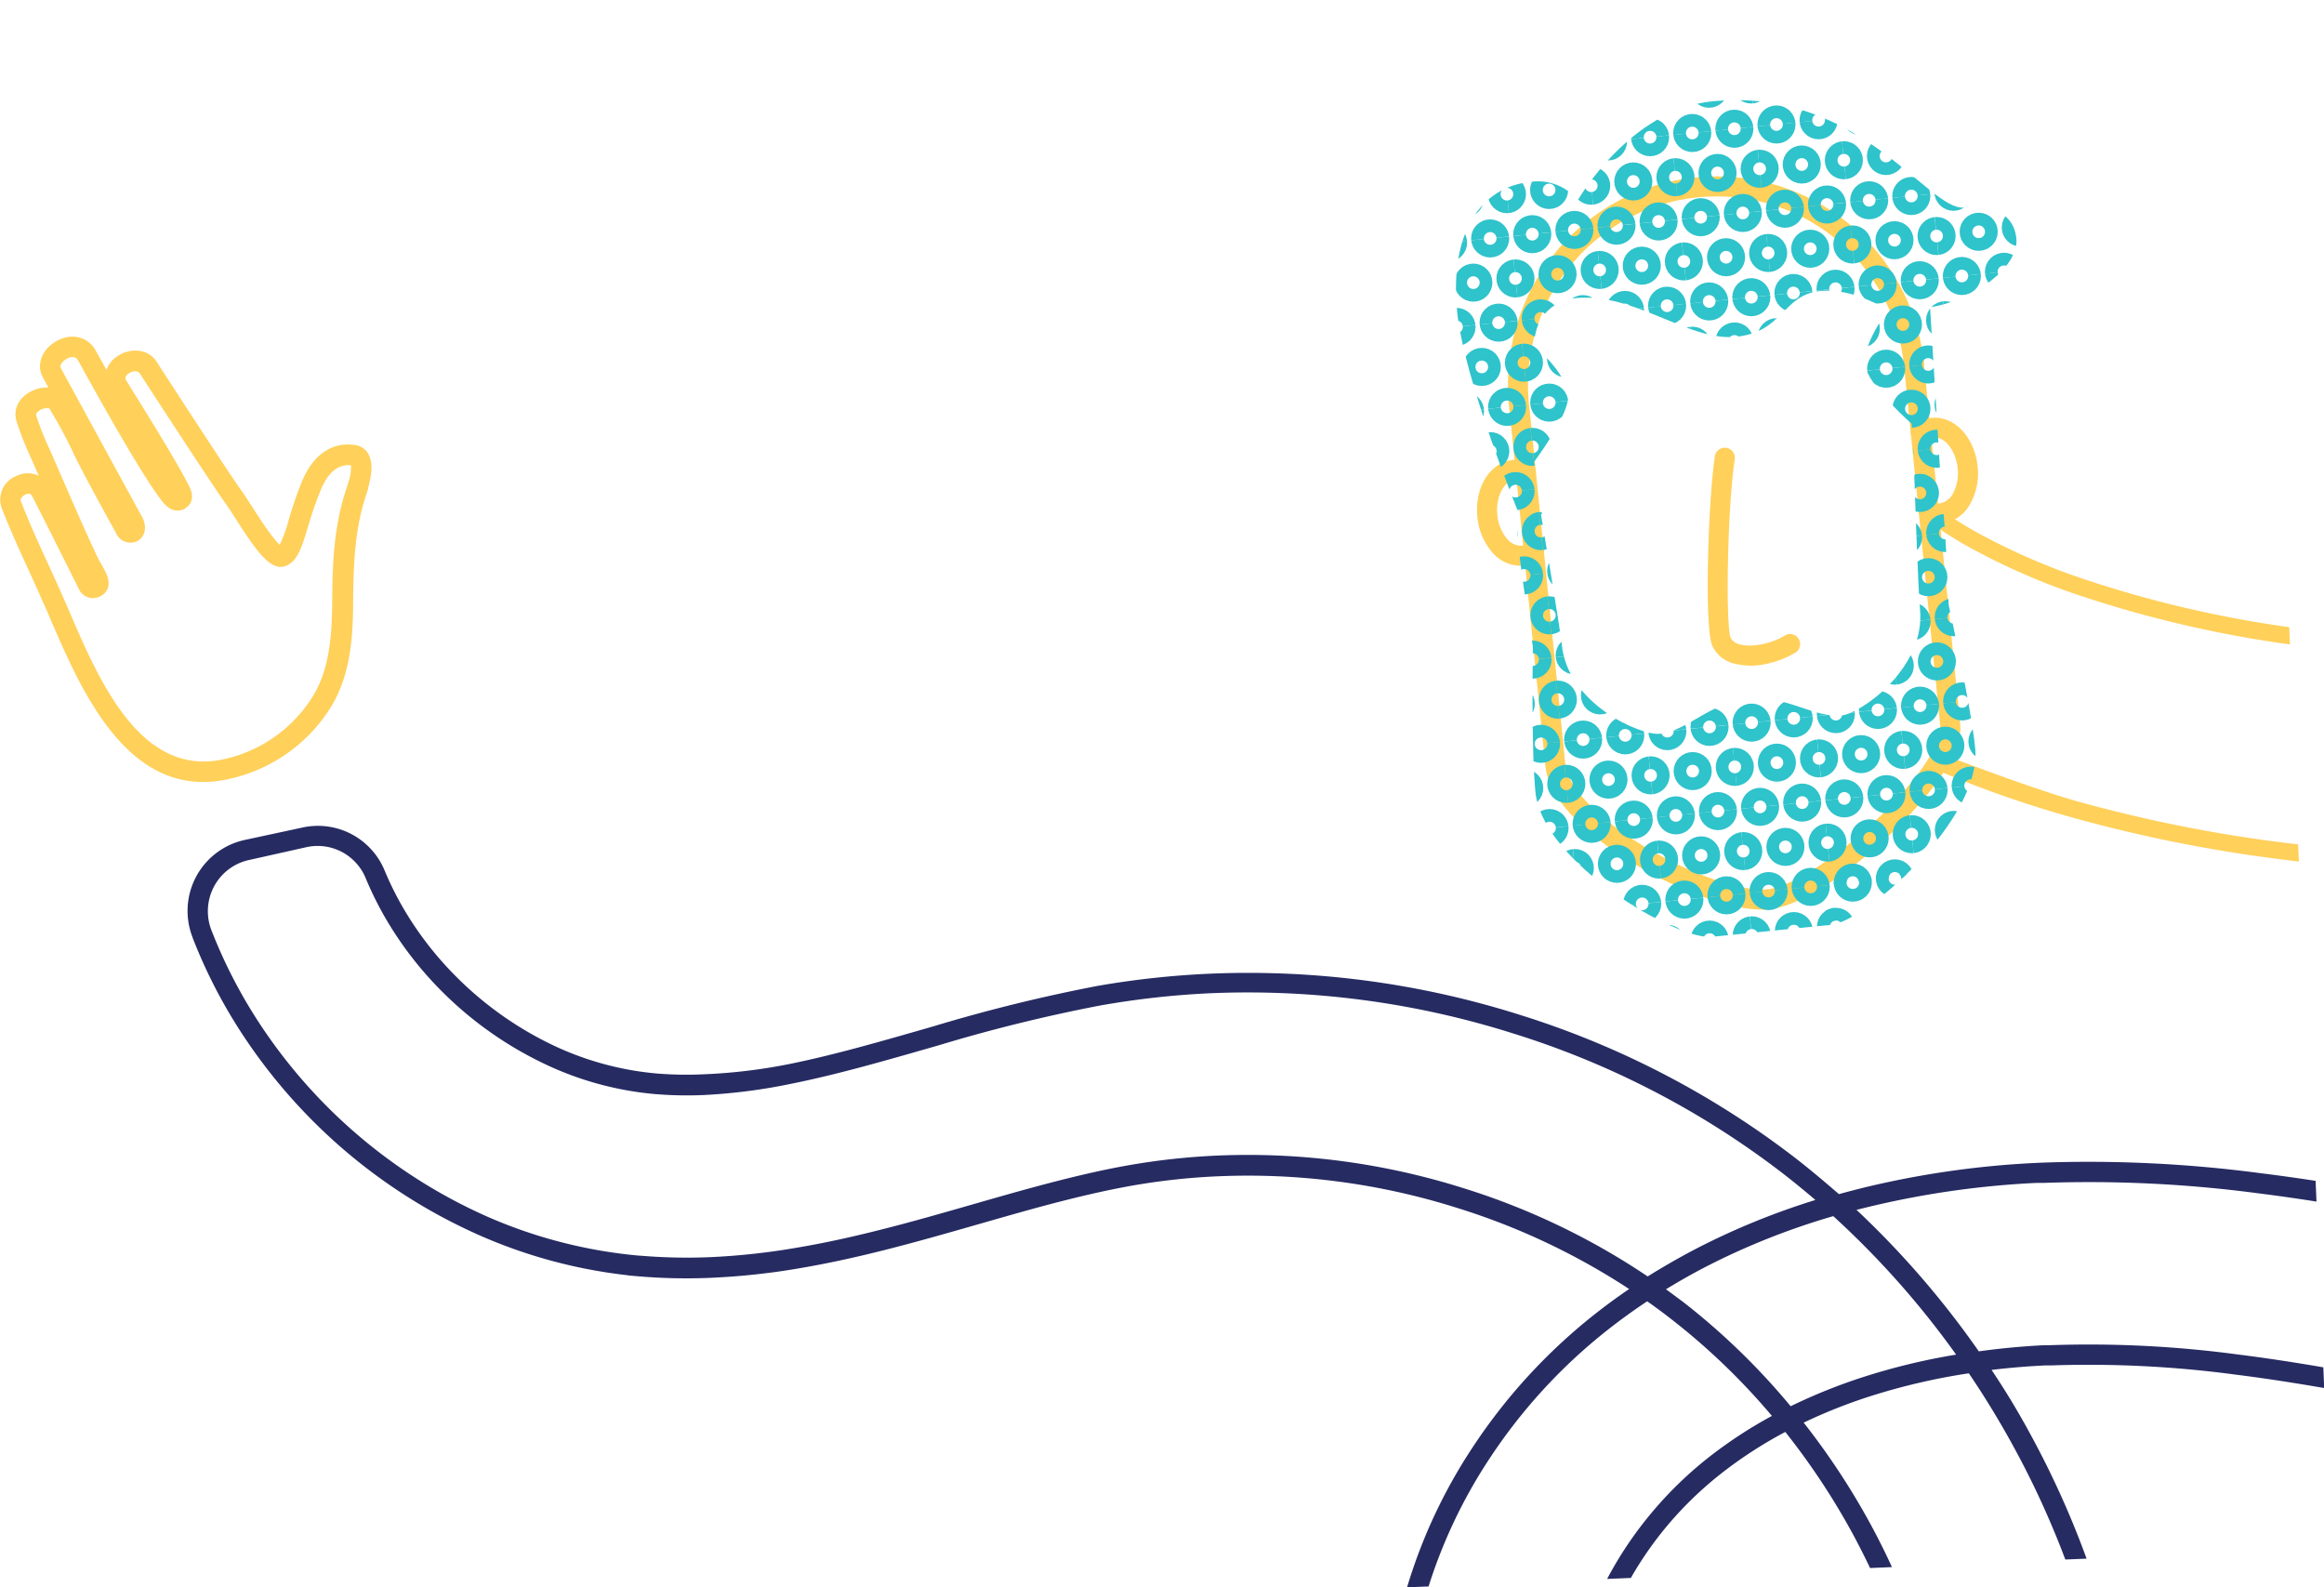 <svg xmlns="http://www.w3.org/2000/svg" xmlns:xlink="http://www.w3.org/1999/xlink" viewBox="0 0 376.96 257.4"><defs><style>.cls-1,.cls-3,.cls-6{fill:none;}.cls-2{fill:#ffd05a;}.cls-3{stroke:#ffd05a;stroke-linecap:round;stroke-linejoin:round;stroke-width:3.25px;}.cls-4{clip-path:url(#clip-path);}.cls-5{clip-path:url(#clip-path-2);}.cls-6{stroke:#2fc3cb;stroke-miterlimit:10;stroke-width:2.06px;}.cls-7{clip-path:url(#clip-path-3);}.cls-8{clip-path:url(#clip-path-4);}.cls-9{clip-path:url(#clip-path-5);}.cls-10{clip-path:url(#clip-path-6);}.cls-11{clip-path:url(#clip-path-7);}.cls-12{clip-path:url(#clip-path-8);}.cls-13{clip-path:url(#clip-path-9);}.cls-14{clip-path:url(#clip-path-10);}.cls-15{clip-path:url(#clip-path-11);}.cls-16{clip-path:url(#clip-path-12);}.cls-17{clip-path:url(#clip-path-13);}.cls-18{clip-path:url(#clip-path-14);}.cls-19{clip-path:url(#clip-path-15);}.cls-20{clip-path:url(#clip-path-16);}.cls-21{clip-path:url(#clip-path-17);}.cls-22{clip-path:url(#clip-path-18);}.cls-23{clip-path:url(#clip-path-19);}.cls-24{clip-path:url(#clip-path-20);}.cls-25{clip-path:url(#clip-path-21);}.cls-26{clip-path:url(#clip-path-22);}.cls-27{clip-path:url(#clip-path-23);}.cls-28{clip-path:url(#clip-path-24);}.cls-29{clip-path:url(#clip-path-25);}.cls-30{clip-path:url(#clip-path-26);}.cls-31{clip-path:url(#clip-path-27);}.cls-32{clip-path:url(#clip-path-28);}.cls-33{clip-path:url(#clip-path-29);}.cls-34{clip-path:url(#clip-path-30);}.cls-35{clip-path:url(#clip-path-31);}.cls-36{clip-path:url(#clip-path-32);}.cls-37{clip-path:url(#clip-path-33);}.cls-38{clip-path:url(#clip-path-34);}.cls-39{clip-path:url(#clip-path-35);}.cls-40{clip-path:url(#clip-path-36);}.cls-41{clip-path:url(#clip-path-37);}.cls-42{clip-path:url(#clip-path-38);}.cls-43{clip-path:url(#clip-path-39);}.cls-44{clip-path:url(#clip-path-40);}.cls-45{clip-path:url(#clip-path-41);}.cls-46{clip-path:url(#clip-path-42);}.cls-47{clip-path:url(#clip-path-43);}.cls-48{clip-path:url(#clip-path-44);}.cls-49{clip-path:url(#clip-path-45);}.cls-50{clip-path:url(#clip-path-46);}.cls-51{clip-path:url(#clip-path-47);}.cls-52{clip-path:url(#clip-path-48);}.cls-53{clip-path:url(#clip-path-49);}.cls-54{clip-path:url(#clip-path-50);}.cls-55{clip-path:url(#clip-path-51);}.cls-56{clip-path:url(#clip-path-52);}.cls-57{clip-path:url(#clip-path-53);}.cls-58{clip-path:url(#clip-path-54);}.cls-59{clip-path:url(#clip-path-55);}.cls-60{clip-path:url(#clip-path-56);}.cls-61{clip-path:url(#clip-path-57);}.cls-62{clip-path:url(#clip-path-58);}.cls-63{clip-path:url(#clip-path-59);}.cls-64{clip-path:url(#clip-path-62);}.cls-65{clip-path:url(#clip-path-63);}.cls-66{clip-path:url(#clip-path-64);}.cls-67{clip-path:url(#clip-path-65);}.cls-68{clip-path:url(#clip-path-66);}.cls-69{clip-path:url(#clip-path-69);}.cls-70{clip-path:url(#clip-path-70);}.cls-71{clip-path:url(#clip-path-71);}.cls-72{clip-path:url(#clip-path-72);}.cls-73{clip-path:url(#clip-path-73);}.cls-74{clip-path:url(#clip-path-76);}.cls-75{clip-path:url(#clip-path-77);}.cls-76{clip-path:url(#clip-path-78);}.cls-77{clip-path:url(#clip-path-79);}.cls-78{clip-path:url(#clip-path-80);}.cls-79{clip-path:url(#clip-path-83);}.cls-80{clip-path:url(#clip-path-84);}.cls-81{clip-path:url(#clip-path-85);}.cls-82{clip-path:url(#clip-path-86);}.cls-83{clip-path:url(#clip-path-87);}.cls-84{clip-path:url(#clip-path-91);}.cls-85{clip-path:url(#clip-path-92);}.cls-86{clip-path:url(#clip-path-93);}.cls-87{clip-path:url(#clip-path-94);}.cls-88{clip-path:url(#clip-path-95);}.cls-89{clip-path:url(#clip-path-98);}.cls-90{clip-path:url(#clip-path-99);}.cls-91{clip-path:url(#clip-path-100);}.cls-92{clip-path:url(#clip-path-101);}.cls-93{clip-path:url(#clip-path-102);}.cls-94{clip-path:url(#clip-path-103);}.cls-95{fill:#262b62;}</style><clipPath id="clip-path" transform="translate(0 16.24)"><path class="cls-1" d="M327.06,22.43c.46,4.54-6.74,10-14,11.17l1.66,27.07-4.17.42-.47-8.6s-7.2-6.34-7.51-9.45,2-6.54,3.6-9c0,0-5.51-3.63-10.92-3.08-6.17.62-5.91,6.64-13.66,7.42s-16.42-7.24-26.06-6.27a7.19,7.19,0,0,0-6.6,7.69h0c2.1,2.07,5.09,5,5.41,8.07s-5.49,10.77-5.49,10.77l1.26,8.51-1.76.18-.16-1.08-1.64,1.26s-9.07-22.06-10.19-33.15c-1.25-12.5,3.52-20.27,12-21.12a8.32,8.32,0,0,1,7.56,3S264.32,1.55,277.7.2C301.64-2.21,312.75,18,318.56,17.42S326.74,19.27,327.06,22.43Z"/></clipPath><clipPath id="clip-path-2" transform="translate(0 16.24)"><rect class="cls-1" x="327.75" y="13.11" width="13.73" height="13.73" transform="translate(-0.32 33.63) rotate(-5.75)"/></clipPath><clipPath id="clip-path-3" transform="translate(0 16.24)"><rect class="cls-1" x="329.12" y="26.77" width="13.73" height="13.73" transform="translate(-1.68 33.83) rotate(-5.75)"/></clipPath><clipPath id="clip-path-4" transform="translate(0 16.24)"><rect class="cls-1" x="330.5" y="40.43" width="13.73" height="13.73" transform="translate(-3.04 34.04) rotate(-5.75)"/></clipPath><clipPath id="clip-path-5" transform="translate(0 16.24)"><rect class="cls-1" x="331.87" y="54.09" width="13.73" height="13.73" transform="translate(-4.4 34.25) rotate(-5.75)"/></clipPath><clipPath id="clip-path-6" transform="translate(0 16.24)"><rect class="cls-1" x="311.33" y="-12.84" width="13.73" height="13.73" transform="translate(2.2 31.85) rotate(-5.75)"/></clipPath><clipPath id="clip-path-7" transform="translate(0 16.24)"><rect class="cls-1" x="312.71" y="0.82" width="13.73" height="13.73" transform="translate(0.84 32.06) rotate(-5.75)"/></clipPath><clipPath id="clip-path-8" transform="translate(0 16.24)"><rect class="cls-1" x="314.09" y="14.48" width="13.73" height="13.73" transform="translate(-0.52 32.27) rotate(-5.75)"/></clipPath><clipPath id="clip-path-9" transform="translate(0 16.24)"><rect class="cls-1" x="315.46" y="28.14" width="13.73" height="13.73" transform="translate(-1.89 32.47) rotate(-5.75)"/></clipPath><clipPath id="clip-path-10" transform="translate(0 16.24)"><rect class="cls-1" x="316.84" y="41.81" width="13.73" height="13.73" transform="translate(-3.25 32.68) rotate(-5.75)"/></clipPath><clipPath id="clip-path-11" transform="translate(0 16.24)"><rect class="cls-1" x="318.21" y="55.47" width="13.73" height="13.73" transform="translate(-4.61 32.89) rotate(-5.75)"/></clipPath><clipPath id="clip-path-12" transform="translate(0 16.24)"><rect class="cls-1" x="297.67" y="-11.47" width="13.73" height="13.73" transform="translate(1.99 30.49) rotate(-5.75)"/></clipPath><clipPath id="clip-path-13" transform="translate(0 16.24)"><rect class="cls-1" x="299.05" y="2.2" width="13.73" height="13.73" transform="translate(0.63 30.7) rotate(-5.75)"/></clipPath><clipPath id="clip-path-14" transform="translate(0 16.24)"><rect class="cls-1" x="300.42" y="15.86" width="13.73" height="13.73" transform="translate(-0.73 30.9) rotate(-5.75)"/></clipPath><clipPath id="clip-path-15" transform="translate(0 16.24)"><rect class="cls-1" x="301.8" y="29.52" width="13.73" height="13.73" transform="translate(-2.09 31.11) rotate(-5.75)"/></clipPath><clipPath id="clip-path-16" transform="translate(0 16.24)"><rect class="cls-1" x="303.17" y="43.18" width="13.73" height="13.73" transform="translate(-3.45 31.32) rotate(-5.75)"/></clipPath><clipPath id="clip-path-17" transform="translate(0 16.24)"><rect class="cls-1" x="304.55" y="56.84" width="13.73" height="13.73" transform="translate(-4.82 31.52) rotate(-5.75)"/></clipPath><clipPath id="clip-path-18" transform="translate(0 16.24)"><rect class="cls-1" x="284.01" y="-10.09" width="13.73" height="13.73" transform="translate(1.79 29.13) rotate(-5.75)"/></clipPath><clipPath id="clip-path-19" transform="translate(0 16.24)"><rect class="cls-1" x="285.39" y="3.57" width="13.73" height="13.73" transform="translate(0.42 29.33) rotate(-5.75)"/></clipPath><clipPath id="clip-path-20" transform="translate(0 16.24)"><rect class="cls-1" x="286.76" y="17.23" width="13.73" height="13.73" transform="translate(-0.94 29.54) rotate(-5.75)"/></clipPath><clipPath id="clip-path-21" transform="translate(0 16.24)"><rect class="cls-1" x="288.14" y="30.9" width="13.73" height="13.73" transform="translate(-2.3 29.75) rotate(-5.75)"/></clipPath><clipPath id="clip-path-22" transform="translate(0 16.24)"><rect class="cls-1" x="289.51" y="44.56" width="13.73" height="13.73" transform="translate(-3.66 29.95) rotate(-5.75)"/></clipPath><clipPath id="clip-path-23" transform="translate(0 16.24)"><rect class="cls-1" x="290.89" y="58.22" width="13.73" height="13.73" transform="translate(-5.02 30.16) rotate(-5.75)"/></clipPath><clipPath id="clip-path-24" transform="translate(0 16.24)"><rect class="cls-1" x="270.35" y="-8.71" width="13.73" height="13.73" transform="translate(1.58 27.77) rotate(-5.75)"/></clipPath><clipPath id="clip-path-25" transform="translate(0 16.24)"><rect class="cls-1" x="271.72" y="4.95" width="13.73" height="13.73" transform="translate(0.22 27.97) rotate(-5.75)"/></clipPath><clipPath id="clip-path-26" transform="translate(0 16.24)"><rect class="cls-1" x="273.1" y="18.61" width="13.73" height="13.73" transform="translate(-1.14 28.18) rotate(-5.75)"/></clipPath><clipPath id="clip-path-27" transform="translate(0 16.24)"><rect class="cls-1" x="274.48" y="32.27" width="13.73" height="13.73" transform="translate(-2.51 28.39) rotate(-5.75)"/></clipPath><clipPath id="clip-path-28" transform="translate(0 16.24)"><rect class="cls-1" x="275.85" y="45.93" width="13.73" height="13.73" transform="translate(-3.87 28.59) rotate(-5.75)"/></clipPath><clipPath id="clip-path-29" transform="translate(0 16.24)"><rect class="cls-1" x="277.23" y="59.6" width="13.73" height="13.73" transform="translate(-5.23 28.8) rotate(-5.75)"/></clipPath><clipPath id="clip-path-30" transform="translate(0 16.24)"><rect class="cls-1" x="256.69" y="-7.34" width="13.73" height="13.73" transform="translate(1.37 26.4) rotate(-5.75)"/></clipPath><clipPath id="clip-path-31" transform="translate(0 16.24)"><rect class="cls-1" x="258.06" y="6.32" width="13.73" height="13.73" transform="translate(0.01 26.61) rotate(-5.75)"/></clipPath><clipPath id="clip-path-32" transform="translate(0 16.24)"><rect class="cls-1" x="259.44" y="19.99" width="13.73" height="13.73" transform="translate(-1.35 26.82) rotate(-5.75)"/></clipPath><clipPath id="clip-path-33" transform="translate(0 16.24)"><rect class="cls-1" x="260.81" y="33.65" width="13.73" height="13.73" transform="translate(-2.71 27.02) rotate(-5.75)"/></clipPath><clipPath id="clip-path-34" transform="translate(0 16.24)"><rect class="cls-1" x="262.19" y="47.31" width="13.73" height="13.73" transform="translate(-4.07 27.23) rotate(-5.75)"/></clipPath><clipPath id="clip-path-35" transform="translate(0 16.24)"><rect class="cls-1" x="263.56" y="60.97" width="13.73" height="13.73" transform="translate(-5.44 27.44) rotate(-5.75)"/></clipPath><clipPath id="clip-path-36" transform="translate(0 16.24)"><rect class="cls-1" x="264.94" y="74.63" width="13.73" height="13.73" transform="matrix(0.99, -0.1, 0.1, 0.99, -6.8, 27.64)"/></clipPath><clipPath id="clip-path-37" transform="translate(0 16.24)"><rect class="cls-1" x="243.02" y="-5.96" width="13.73" height="13.73" transform="translate(1.17 25.04) rotate(-5.75)"/></clipPath><clipPath id="clip-path-38" transform="translate(0 16.24)"><rect class="cls-1" x="244.4" y="7.7" width="13.73" height="13.73" transform="translate(-0.19 25.25) rotate(-5.75)"/></clipPath><clipPath id="clip-path-39" transform="translate(0 16.24)"><rect class="cls-1" x="245.78" y="21.36" width="13.73" height="13.73" transform="translate(-1.56 25.46) rotate(-5.75)"/></clipPath><clipPath id="clip-path-40" transform="translate(0 16.24)"><rect class="cls-1" x="247.15" y="35.02" width="13.73" height="13.73" transform="translate(-2.92 25.66) rotate(-5.75)"/></clipPath><clipPath id="clip-path-41" transform="translate(0 16.24)"><rect class="cls-1" x="248.53" y="48.68" width="13.73" height="13.73" transform="translate(-4.28 25.87) rotate(-5.75)"/></clipPath><clipPath id="clip-path-42" transform="translate(0 16.24)"><rect class="cls-1" x="249.9" y="62.35" width="13.73" height="13.73" transform="translate(-5.64 26.08) rotate(-5.75)"/></clipPath><clipPath id="clip-path-43" transform="translate(0 16.24)"><rect class="cls-1" x="251.28" y="76.01" width="13.73" height="13.73" transform="translate(-7 26.28) rotate(-5.75)"/></clipPath><clipPath id="clip-path-44" transform="translate(0 16.24)"><rect class="cls-1" x="229.36" y="-4.59" width="13.73" height="13.73" transform="translate(0.96 23.68) rotate(-5.75)"/></clipPath><clipPath id="clip-path-45" transform="translate(0 16.24)"><rect class="cls-1" x="230.74" y="9.07" width="13.73" height="13.73" transform="translate(-0.4 23.89) rotate(-5.75)"/></clipPath><clipPath id="clip-path-46" transform="translate(0 16.24)"><rect class="cls-1" x="232.11" y="22.74" width="13.73" height="13.73" transform="translate(-1.76 24.09) rotate(-5.75)"/></clipPath><clipPath id="clip-path-47" transform="translate(0 16.24)"><rect class="cls-1" x="233.49" y="36.4" width="13.73" height="13.73" transform="translate(-3.13 24.3) rotate(-5.75)"/></clipPath><clipPath id="clip-path-48" transform="translate(0 16.24)"><rect class="cls-1" x="234.87" y="50.06" width="13.73" height="13.73" transform="translate(-4.49 24.51) rotate(-5.75)"/></clipPath><clipPath id="clip-path-49" transform="translate(0 16.24)"><rect class="cls-1" x="236.24" y="63.72" width="13.73" height="13.73" transform="translate(-5.85 24.71) rotate(-5.75)"/></clipPath><clipPath id="clip-path-50" transform="translate(0 16.24)"><rect class="cls-1" x="237.62" y="77.38" width="13.73" height="13.73" transform="translate(-7.21 24.92) rotate(-5.75)"/></clipPath><clipPath id="clip-path-51" transform="translate(0 16.24)"><rect class="cls-1" x="215.7" y="-3.21" width="13.73" height="13.73" transform="translate(0.75 22.32) rotate(-5.75)"/></clipPath><clipPath id="clip-path-52" transform="translate(0 16.24)"><rect class="cls-1" x="217.08" y="10.45" width="13.73" height="13.73" transform="translate(-0.61 22.53) rotate(-5.75)"/></clipPath><clipPath id="clip-path-53" transform="translate(0 16.24)"><rect class="cls-1" x="218.45" y="24.11" width="13.73" height="13.73" transform="translate(-1.97 22.73) rotate(-5.75)"/></clipPath><clipPath id="clip-path-54" transform="translate(0 16.24)"><path class="cls-1" d="M283.54,97.06c6.16-.62,10.65,3.19,15.22,2.73,3-.3,13.64-7.6,12.67-17.28-.31-3-.92-21.42-.92-21.42.7-2.57,2.9.69,3.45-.35,1.3-2.47,2.12,21.13,2.12,21.13s3.59,16.17,4.3,23.21c1.15,11.44-17.72,28.1-23.35,28.67l-19.37,1.95c-5.64.57-27.45-12-28.6-23.44-.71-7-.42-23.6-.42-23.6s-3.9-23.29-2.13-21.13c.74.91,2.25-2.72,3.44-.34,0,0,3.07,18.14,3.38,21.17,1,9.68,12.86,14.71,15.85,14.41,4.58-.46,8.21-5.1,14.37-5.71"/></clipPath><clipPath id="clip-path-55" transform="translate(0 16.24)"><rect class="cls-1" x="319.59" y="69.13" width="13.73" height="13.73" transform="translate(-5.97 33.09) rotate(-5.75)"/></clipPath><clipPath id="clip-path-56" transform="translate(0 16.24)"><rect class="cls-1" x="320.96" y="82.79" width="13.73" height="13.73" transform="translate(-7.33 33.3) rotate(-5.75)"/></clipPath><clipPath id="clip-path-57" transform="translate(0 16.24)"><rect class="cls-1" x="322.34" y="96.45" width="13.73" height="13.73" transform="translate(-8.7 33.5) rotate(-5.75)"/></clipPath><clipPath id="clip-path-58" transform="translate(0 16.24)"><rect class="cls-1" x="323.72" y="110.12" width="13.73" height="13.73" transform="translate(-10.06 33.71) rotate(-5.75)"/></clipPath><clipPath id="clip-path-59" transform="translate(0 16.24)"><rect class="cls-1" x="325.09" y="123.78" width="13.73" height="13.73" transform="translate(-11.42 33.92) rotate(-5.75)"/></clipPath><clipPath id="clip-path-62" transform="translate(0 16.24)"><rect class="cls-1" x="305.93" y="70.51" width="13.73" height="13.73" transform="translate(-6.18 31.73) rotate(-5.75)"/></clipPath><clipPath id="clip-path-63" transform="translate(0 16.24)"><rect class="cls-1" x="307.3" y="84.17" width="13.73" height="13.73" transform="translate(-7.54 31.94) rotate(-5.75)"/></clipPath><clipPath id="clip-path-64" transform="translate(0 16.24)"><rect class="cls-1" x="308.68" y="97.83" width="13.73" height="13.73" transform="translate(-8.9 32.14) rotate(-5.75)"/></clipPath><clipPath id="clip-path-65" transform="translate(0 16.24)"><rect class="cls-1" x="310.05" y="111.49" width="13.73" height="13.73" transform="translate(-10.26 32.35) rotate(-5.75)"/></clipPath><clipPath id="clip-path-66" transform="translate(0 16.24)"><rect class="cls-1" x="311.43" y="125.15" width="13.73" height="13.73" transform="translate(-11.63 32.56) rotate(-5.75)"/></clipPath><clipPath id="clip-path-69" transform="translate(0 16.24)"><rect class="cls-1" x="292.26" y="71.88" width="13.73" height="13.73" transform="translate(-6.38 30.37) rotate(-5.75)"/></clipPath><clipPath id="clip-path-70" transform="translate(0 16.24)"><rect class="cls-1" x="293.64" y="85.54" width="13.73" height="13.73" transform="translate(-7.75 30.57) rotate(-5.75)"/></clipPath><clipPath id="clip-path-71" transform="translate(0 16.24)"><rect class="cls-1" x="295.02" y="99.21" width="13.73" height="13.73" transform="translate(-9.11 30.78) rotate(-5.75)"/></clipPath><clipPath id="clip-path-72" transform="translate(0 16.24)"><rect class="cls-1" x="296.39" y="112.87" width="13.73" height="13.73" transform="translate(-10.47 30.99) rotate(-5.75)"/></clipPath><clipPath id="clip-path-73" transform="translate(0 16.24)"><rect class="cls-1" x="297.77" y="126.53" width="13.73" height="13.73" transform="matrix(0.99, -0.1, 0.1, 0.99, -11.83, 31.19)"/></clipPath><clipPath id="clip-path-76" transform="translate(0 16.24)"><rect class="cls-1" x="278.6" y="73.26" width="13.73" height="13.73" transform="translate(-6.59 29.01) rotate(-5.75)"/></clipPath><clipPath id="clip-path-77" transform="translate(0 16.24)"><rect class="cls-1" x="279.98" y="86.92" width="13.73" height="13.73" transform="translate(-7.95 29.21) rotate(-5.75)"/></clipPath><clipPath id="clip-path-78" transform="translate(0 16.24)"><rect class="cls-1" x="281.35" y="100.58" width="13.73" height="13.73" transform="translate(-9.32 29.42) rotate(-5.75)"/></clipPath><clipPath id="clip-path-79" transform="translate(0 16.24)"><rect class="cls-1" x="282.73" y="114.24" width="13.73" height="13.73" transform="translate(-10.68 29.63) rotate(-5.75)"/></clipPath><clipPath id="clip-path-80" transform="translate(0 16.24)"><rect class="cls-1" x="284.11" y="127.9" width="13.73" height="13.73" transform="translate(-12.04 29.83) rotate(-5.75)"/></clipPath><clipPath id="clip-path-83" transform="translate(0 16.24)"><rect class="cls-1" x="264.94" y="74.63" width="13.73" height="13.73" transform="translate(-6.8 27.64) rotate(-5.75)"/></clipPath><clipPath id="clip-path-84" transform="translate(0 16.24)"><rect class="cls-1" x="266.32" y="88.29" width="13.73" height="13.73" transform="translate(-8.16 27.85) rotate(-5.75)"/></clipPath><clipPath id="clip-path-85" transform="translate(0 16.24)"><rect class="cls-1" x="267.69" y="101.96" width="13.73" height="13.73" transform="translate(-9.52 28.06) rotate(-5.75)"/></clipPath><clipPath id="clip-path-86" transform="translate(0 16.24)"><rect class="cls-1" x="269.07" y="115.62" width="13.73" height="13.73" transform="translate(-10.88 28.26) rotate(-5.75)"/></clipPath><clipPath id="clip-path-87" transform="translate(0 16.24)"><rect class="cls-1" x="270.44" y="129.28" width="13.73" height="13.73" transform="translate(-12.25 28.47) rotate(-5.75)"/></clipPath><clipPath id="clip-path-91" transform="translate(0 16.24)"><rect class="cls-1" x="252.65" y="89.67" width="13.73" height="13.73" transform="translate(-8.37 26.49) rotate(-5.75)"/></clipPath><clipPath id="clip-path-92" transform="translate(0 16.24)"><rect class="cls-1" x="254.03" y="103.33" width="13.73" height="13.73" transform="translate(-9.73 26.7) rotate(-5.75)"/></clipPath><clipPath id="clip-path-93" transform="translate(0 16.24)"><rect class="cls-1" x="255.41" y="116.99" width="13.73" height="13.73" transform="translate(-11.09 26.9) rotate(-5.75)"/></clipPath><clipPath id="clip-path-94" transform="translate(0 16.24)"><rect class="cls-1" x="256.78" y="130.66" width="13.73" height="13.73" transform="translate(-12.45 27.11) rotate(-5.75)"/></clipPath><clipPath id="clip-path-95" transform="translate(0 16.24)"><rect class="cls-1" x="258.16" y="144.32" width="13.73" height="13.73" transform="translate(-13.81 27.31) rotate(-5.75)"/></clipPath><clipPath id="clip-path-98" transform="translate(0 16.24)"><rect class="cls-1" x="238.99" y="91.05" width="13.73" height="13.73" transform="translate(-8.57 25.13) rotate(-5.75)"/></clipPath><clipPath id="clip-path-99" transform="translate(0 16.24)"><rect class="cls-1" x="240.37" y="104.71" width="13.73" height="13.73" transform="translate(-9.94 25.33) rotate(-5.75)"/></clipPath><clipPath id="clip-path-100" transform="translate(0 16.24)"><rect class="cls-1" x="241.74" y="118.37" width="13.73" height="13.73" transform="translate(-11.3 25.54) rotate(-5.75)"/></clipPath><clipPath id="clip-path-101" transform="translate(0 16.24)"><rect class="cls-1" x="243.12" y="132.03" width="13.73" height="13.73" transform="translate(-12.66 25.75) rotate(-5.75)"/></clipPath><clipPath id="clip-path-102" transform="translate(0 16.24)"><rect class="cls-1" x="244.5" y="145.69" width="13.73" height="13.73" transform="translate(-14.02 25.95) rotate(-5.75)"/></clipPath><clipPath id="clip-path-103" transform="translate(0 16.24)"><rect class="cls-1" x="222.58" y="65.1" width="13.73" height="13.73" transform="translate(-6.06 23.35) rotate(-5.75)"/></clipPath></defs><g id="Layer_2" data-name="Layer 2"><g id="Layer_1-2" data-name="Layer 1"><path class="cls-2" d="M337,80.23a108.6,108.6,0,0,1-18.09-8c-1.57-.89-3.07-1.82-4.44-2.76A1.37,1.37,0,0,1,316,67.24c1.32.9,2.75,1.79,4.26,2.65a106.76,106.76,0,0,0,17.63,7.75,185.28,185.28,0,0,0,33.43,7.84l.12,2.8A188.87,188.87,0,0,1,337,80.23Z" transform="translate(0 16.24)"/><path class="cls-2" d="M336.22,116.37a178.44,178.44,0,0,1-20.56-7.09l-.94-.4,1.07-2.52s13.59,5.24,21.17,7.37a233,233,0,0,0,31.23,6.41c1.52.2,3.05.39,4.57.57l.12,2.78c-1.69-.2-3.38-.41-5.07-.64A234,234,0,0,1,336.22,116.37Z" transform="translate(0 16.24)"/><path class="cls-2" d="M315.8,68.53a5.22,5.22,0,0,1-.79.14,5.38,5.38,0,0,1-2.83-.48,1.62,1.62,0,1,1,1.34-3,2.3,2.3,0,0,0,1.16.21,3,3,0,0,0,2.1-1.6,7,7,0,0,0,.76-4.08c-.29-2.89-2.09-5.18-3.93-5a2.3,2.3,0,0,0-1.11.44,1.62,1.62,0,1,1-1.91-2.62,5.4,5.4,0,0,1,2.69-1c3.72-.38,7,3.1,7.5,7.9a10.07,10.07,0,0,1-1.19,6A6.29,6.29,0,0,1,315.8,68.53Z" transform="translate(0 16.24)"/><path class="cls-2" d="M248,75.36a4.58,4.58,0,0,1-.81.14A6.11,6.11,0,0,1,242,73.29a10.16,10.16,0,0,1-2.36-5.69c-.49-4.81,2.05-8.87,5.77-9.24a5.51,5.51,0,0,1,2.7.42,1.63,1.63,0,1,1-1.28,3,2.12,2.12,0,0,0-1.1-.18c-1.83.18-3.15,2.78-2.86,5.68a6.91,6.91,0,0,0,1.57,3.85,3,3,0,0,0,2.37,1.14,2.23,2.23,0,0,0,1-.4,1.63,1.63,0,1,1,1.84,2.68A5.4,5.4,0,0,1,248,75.36Z" transform="translate(0 16.24)"/><path class="cls-3" d="M310.39,42.25l.08.85-.09-.85Z" transform="translate(0 16.24)"/><path class="cls-3" d="M246.32,48.72c0,.27.05.55.08.83s.06.55.09.82l5.79,57.46c1,10,25.39,22.7,34.55,21.78s30.29-20.48,29.51-28.23L310.47,43.1l-.09-.85a32.2,32.2,0,0,0-64.06,6.45Z" transform="translate(0 16.24)"/><g class="cls-4"><g class="cls-5"><circle class="cls-6" cx="338.72" cy="42.7" r="2.06"/><circle class="cls-6" cx="331.89" cy="43.39" r="2.06"/><circle class="cls-6" cx="341.44" cy="35.52" r="2.06"/><circle class="cls-6" cx="334.61" cy="36.21" r="2.06"/><circle class="cls-6" cx="327.78" cy="36.9" r="2.06"/><circle class="cls-6" cx="337.34" cy="29.04" r="2.06"/><circle class="cls-6" cx="330.51" cy="29.73" r="2.06"/></g><g class="cls-7"><circle class="cls-6" cx="340.09" cy="56.36" r="2.06"/><circle class="cls-6" cx="333.26" cy="57.05" r="2.06"/><circle class="cls-6" cx="342.82" cy="49.19" r="2.06"/><circle class="cls-6" cx="335.99" cy="49.87" r="2.06"/><circle class="cls-6" cx="329.16" cy="50.56" r="2.06"/><circle class="cls-6" cx="338.72" cy="42.7" r="2.06"/><circle class="cls-6" cx="331.89" cy="43.39" r="2.06"/></g><g class="cls-8"><circle class="cls-6" cx="341.47" cy="70.02" r="2.06"/><circle class="cls-6" cx="334.64" cy="70.71" r="2.06"/><circle class="cls-6" cx="344.2" cy="62.85" r="2.06"/><circle class="cls-6" cx="337.36" cy="63.54" r="2.06"/><circle class="cls-6" cx="330.53" cy="64.22" r="2.06"/><circle class="cls-6" cx="340.09" cy="56.36" r="2.06"/><circle class="cls-6" cx="333.26" cy="57.05" r="2.06"/></g><g class="cls-9"><circle class="cls-6" cx="342.84" cy="83.69" r="2.06"/><circle class="cls-6" cx="336.01" cy="84.37" r="2.06"/><circle class="cls-6" cx="345.57" cy="76.51" r="2.06"/><circle class="cls-6" cx="338.74" cy="77.2" r="2.06"/><circle class="cls-6" cx="331.91" cy="77.89" r="2.06"/><circle class="cls-6" cx="341.47" cy="70.02" r="2.06"/><circle class="cls-6" cx="334.64" cy="70.71" r="2.06"/></g><g class="cls-10"><circle class="cls-6" cx="322.3" cy="16.75" r="2.06"/><circle class="cls-6" cx="315.47" cy="17.44" r="2.06"/><circle class="cls-6" cx="325.03" cy="9.58" r="2.06"/><circle class="cls-6" cx="318.2" cy="10.26" r="2.06"/><circle class="cls-6" cx="311.37" cy="10.95" r="2.06"/><circle class="cls-6" cx="320.93" cy="3.09" r="2.06"/><circle class="cls-6" cx="314.1" cy="3.78" r="2.06"/></g><g class="cls-11"><circle class="cls-6" cx="323.68" cy="30.41" r="2.06"/><circle class="cls-6" cx="316.85" cy="31.1" r="2.06"/><circle class="cls-6" cx="326.41" cy="23.24" r="2.06"/><circle class="cls-6" cx="319.58" cy="23.93" r="2.06"/><circle class="cls-6" cx="312.74" cy="24.61" r="2.06"/><circle class="cls-6" cx="322.3" cy="16.75" r="2.06"/><circle class="cls-6" cx="315.47" cy="17.44" r="2.06"/></g><g class="cls-12"><circle class="cls-6" cx="325.05" cy="44.08" r="2.06"/><circle class="cls-6" cx="318.22" cy="44.76" r="2.06"/><circle class="cls-6" cx="327.78" cy="36.9" r="2.06"/><circle class="cls-6" cx="320.95" cy="37.59" r="2.06"/><circle class="cls-6" cx="314.12" cy="38.28" r="2.06"/><circle class="cls-6" cx="323.68" cy="30.41" r="2.06"/><circle class="cls-6" cx="316.85" cy="31.1" r="2.06"/></g><g class="cls-13"><circle class="cls-6" cx="326.43" cy="57.74" r="2.06"/><circle class="cls-6" cx="319.6" cy="58.43" r="2.06"/><circle class="cls-6" cx="329.16" cy="50.56" r="2.06"/><circle class="cls-6" cx="322.33" cy="51.25" r="2.06"/><circle class="cls-6" cx="315.5" cy="51.94" r="2.06"/><circle class="cls-6" cx="325.05" cy="44.08" r="2.06"/><circle class="cls-6" cx="318.22" cy="44.76" r="2.06"/></g><g class="cls-14"><circle class="cls-6" cx="327.81" cy="71.4" r="2.06"/><circle class="cls-6" cx="320.97" cy="72.09" r="2.06"/><circle class="cls-6" cx="330.53" cy="64.22" r="2.06"/><circle class="cls-6" cx="323.7" cy="64.91" r="2.06"/><circle class="cls-6" cx="316.87" cy="65.6" r="2.06"/><circle class="cls-6" cx="326.43" cy="57.74" r="2.06"/><circle class="cls-6" cx="319.6" cy="58.43" r="2.06"/></g><g class="cls-15"><circle class="cls-6" cx="329.18" cy="85.06" r="2.06"/><circle class="cls-6" cx="322.35" cy="85.75" r="2.06"/><circle class="cls-6" cx="331.91" cy="77.89" r="2.06"/><circle class="cls-6" cx="325.08" cy="78.57" r="2.06"/><circle class="cls-6" cx="318.25" cy="79.26" r="2.06"/><circle class="cls-6" cx="327.81" cy="71.4" r="2.06"/><circle class="cls-6" cx="320.97" cy="72.09" r="2.06"/></g><g class="cls-16"><circle class="cls-6" cx="308.64" cy="18.13" r="2.06"/><circle class="cls-6" cx="301.81" cy="18.82" r="2.06"/><circle class="cls-6" cx="311.37" cy="10.95" r="2.06"/><circle class="cls-6" cx="304.54" cy="11.64" r="2.06"/><circle class="cls-6" cx="297.71" cy="12.33" r="2.06"/><circle class="cls-6" cx="307.26" cy="4.47" r="2.06"/><circle class="cls-6" cx="300.43" cy="5.15" r="2.06"/></g><g class="cls-17"><circle class="cls-6" cx="310.02" cy="31.79" r="2.06"/><circle class="cls-6" cx="303.19" cy="32.48" r="2.06"/><circle class="cls-6" cx="312.74" cy="24.61" r="2.06"/><circle class="cls-6" cx="305.91" cy="25.3" r="2.06"/><circle class="cls-6" cx="299.08" cy="25.99" r="2.06"/><circle class="cls-6" cx="308.64" cy="18.13" r="2.06"/><circle class="cls-6" cx="301.81" cy="18.82" r="2.06"/></g><g class="cls-18"><circle class="cls-6" cx="311.39" cy="45.45" r="2.06"/><circle class="cls-6" cx="304.56" cy="46.14" r="2.06"/><circle class="cls-6" cx="314.12" cy="38.28" r="2.06"/><circle class="cls-6" cx="307.29" cy="38.96" r="2.06"/><circle class="cls-6" cx="300.46" cy="39.65" r="2.06"/><circle class="cls-6" cx="310.02" cy="31.79" r="2.06"/><circle class="cls-6" cx="303.19" cy="32.48" r="2.06"/></g><g class="cls-19"><circle class="cls-6" cx="312.77" cy="59.11" r="2.06"/><circle class="cls-6" cx="305.94" cy="59.8" r="2.06"/><circle class="cls-6" cx="315.5" cy="51.94" r="2.06"/><circle class="cls-6" cx="308.66" cy="52.63" r="2.06"/><circle class="cls-6" cx="301.83" cy="53.31" r="2.06"/><circle class="cls-6" cx="311.39" cy="45.45" r="2.06"/><circle class="cls-6" cx="304.56" cy="46.14" r="2.06"/></g><g class="cls-20"><circle class="cls-6" cx="314.14" cy="72.78" r="2.06"/><circle class="cls-6" cx="307.31" cy="73.46" r="2.06"/><circle class="cls-6" cx="316.87" cy="65.6" r="2.06"/><circle class="cls-6" cx="310.04" cy="66.29" r="2.06"/><circle class="cls-6" cx="303.21" cy="66.98" r="2.06"/><circle class="cls-6" cx="312.77" cy="59.11" r="2.06"/><circle class="cls-6" cx="305.94" cy="59.8" r="2.06"/></g><g class="cls-21"><circle class="cls-6" cx="315.52" cy="86.44" r="2.06"/><circle class="cls-6" cx="308.69" cy="87.13" r="2.06"/><circle class="cls-6" cx="318.25" cy="79.26" r="2.06"/><circle class="cls-6" cx="311.42" cy="79.95" r="2.06"/><circle class="cls-6" cx="304.59" cy="80.64" r="2.06"/><circle class="cls-6" cx="314.14" cy="72.78" r="2.06"/><circle class="cls-6" cx="307.31" cy="73.46" r="2.06"/></g><g class="cls-22"><circle class="cls-6" cx="294.98" cy="19.5" r="2.06"/><circle class="cls-6" cx="288.15" cy="20.19" r="2.06"/><circle class="cls-6" cx="297.71" cy="12.33" r="2.06"/><circle class="cls-6" cx="290.88" cy="13.02" r="2.06"/><circle class="cls-6" cx="284.04" cy="13.7" r="2.06"/><circle class="cls-6" cx="293.6" cy="5.84" r="2.06"/><circle class="cls-6" cx="286.77" cy="6.53" r="2.06"/></g><g class="cls-23"><circle class="cls-6" cx="296.35" cy="33.17" r="2.06"/><circle class="cls-6" cx="289.52" cy="33.85" r="2.06"/><circle class="cls-6" cx="299.08" cy="25.99" r="2.06"/><circle class="cls-6" cx="292.25" cy="26.68" r="2.06"/><circle class="cls-6" cx="285.42" cy="27.37" r="2.06"/><circle class="cls-6" cx="294.98" cy="19.5" r="2.06"/><circle class="cls-6" cx="288.15" cy="20.19" r="2.06"/></g><g class="cls-24"><circle class="cls-6" cx="297.73" cy="46.83" r="2.06"/><circle class="cls-6" cx="290.9" cy="47.52" r="2.06"/><circle class="cls-6" cx="300.46" cy="39.65" r="2.06"/><circle class="cls-6" cx="293.63" cy="40.34" r="2.06"/><circle class="cls-6" cx="286.8" cy="41.03" r="2.06"/><circle class="cls-6" cx="296.35" cy="33.17" r="2.06"/><circle class="cls-6" cx="289.52" cy="33.85" r="2.06"/></g><g class="cls-25"><circle class="cls-6" cx="299.11" cy="60.49" r="2.06"/><circle class="cls-6" cx="292.28" cy="61.18" r="2.06"/><circle class="cls-6" cx="301.83" cy="53.31" r="2.06"/><circle class="cls-6" cx="295" cy="54" r="2.06"/><circle class="cls-6" cx="288.17" cy="54.69" r="2.06"/><circle class="cls-6" cx="297.73" cy="46.83" r="2.06"/><circle class="cls-6" cx="290.9" cy="47.52" r="2.06"/></g><g class="cls-26"><circle class="cls-6" cx="300.48" cy="74.15" r="2.06"/><circle class="cls-6" cx="293.65" cy="74.84" r="2.06"/><circle class="cls-6" cx="303.21" cy="66.98" r="2.06"/><circle class="cls-6" cx="296.38" cy="67.66" r="2.06"/><circle class="cls-6" cx="289.55" cy="68.35" r="2.06"/><circle class="cls-6" cx="299.11" cy="60.49" r="2.06"/><circle class="cls-6" cx="292.28" cy="61.18" r="2.06"/></g><g class="cls-27"><circle class="cls-6" cx="301.86" cy="87.81" r="2.06"/><circle class="cls-6" cx="295.03" cy="88.5" r="2.06"/><circle class="cls-6" cx="304.59" cy="80.64" r="2.06"/><circle class="cls-6" cx="297.75" cy="81.33" r="2.06"/><circle class="cls-6" cx="290.92" cy="82.01" r="2.06"/><circle class="cls-6" cx="300.48" cy="74.15" r="2.06"/><circle class="cls-6" cx="293.65" cy="74.84" r="2.06"/></g><g class="cls-28"><circle class="cls-6" cx="281.32" cy="20.88" r="2.06"/><circle class="cls-6" cx="274.49" cy="21.57" r="2.06"/><circle class="cls-6" cx="284.04" cy="13.7" r="2.06"/><circle class="cls-6" cx="277.21" cy="14.39" r="2.06"/><circle class="cls-6" cx="270.38" cy="15.08" r="2.06"/><circle class="cls-6" cx="279.94" cy="7.22" r="2.06"/><circle class="cls-6" cx="273.11" cy="7.9" r="2.06"/></g><g class="cls-29"><circle class="cls-6" cx="282.69" cy="34.54" r="2.06"/><circle class="cls-6" cx="275.86" cy="35.23" r="2.06"/><circle class="cls-6" cx="285.42" cy="27.37" r="2.06"/><circle class="cls-6" cx="278.59" cy="28.05" r="2.06"/><circle class="cls-6" cx="271.76" cy="28.74" r="2.06"/><circle class="cls-6" cx="281.32" cy="20.88" r="2.06"/><circle class="cls-6" cx="274.49" cy="21.57" r="2.06"/></g><g class="cls-30"><circle class="cls-6" cx="284.07" cy="48.2" r="2.06"/><circle class="cls-6" cx="277.24" cy="48.89" r="2.06"/><circle class="cls-6" cx="286.8" cy="41.03" r="2.06"/><circle class="cls-6" cx="279.97" cy="41.72" r="2.06"/><circle class="cls-6" cx="273.13" cy="42.4" r="2.06"/><circle class="cls-6" cx="282.69" cy="34.54" r="2.06"/><circle class="cls-6" cx="275.86" cy="35.23" r="2.06"/></g><g class="cls-31"><circle class="cls-6" cx="285.44" cy="61.86" r="2.06"/><circle class="cls-6" cx="278.61" cy="62.55" r="2.06"/><circle class="cls-6" cx="288.17" cy="54.69" r="2.06"/><circle class="cls-6" cx="281.34" cy="55.38" r="2.06"/><circle class="cls-6" cx="274.51" cy="56.07" r="2.06"/><circle class="cls-6" cx="284.07" cy="48.2" r="2.06"/><circle class="cls-6" cx="277.24" cy="48.89" r="2.06"/></g><g class="cls-32"><circle class="cls-6" cx="286.82" cy="75.53" r="2.06"/><circle class="cls-6" cx="279.99" cy="76.21" r="2.06"/><circle class="cls-6" cx="289.55" cy="68.35" r="2.06"/><circle class="cls-6" cx="282.72" cy="69.04" r="2.06"/><circle class="cls-6" cx="275.89" cy="69.73" r="2.06"/><circle class="cls-6" cx="285.44" cy="61.86" r="2.06"/><circle class="cls-6" cx="278.61" cy="62.55" r="2.06"/></g><g class="cls-33"><circle class="cls-6" cx="288.2" cy="89.19" r="2.06"/><circle class="cls-6" cx="281.36" cy="89.88" r="2.06"/><circle class="cls-6" cx="290.92" cy="82.01" r="2.06"/><circle class="cls-6" cx="284.09" cy="82.7" r="2.06"/><circle class="cls-6" cx="277.26" cy="83.39" r="2.06"/><circle class="cls-6" cx="286.82" cy="75.53" r="2.06"/><circle class="cls-6" cx="279.99" cy="76.21" r="2.06"/></g><g class="cls-34"><circle class="cls-6" cx="267.65" cy="22.25" r="2.06"/><circle class="cls-6" cx="260.82" cy="22.94" r="2.06"/><circle class="cls-6" cx="270.38" cy="15.08" r="2.06"/><circle class="cls-6" cx="263.55" cy="15.77" r="2.06"/><circle class="cls-6" cx="256.72" cy="16.46" r="2.06"/><circle class="cls-6" cx="266.28" cy="8.59" r="2.06"/><circle class="cls-6" cx="259.45" cy="9.28" r="2.06"/></g><g class="cls-35"><circle class="cls-6" cx="269.03" cy="35.92" r="2.06"/><circle class="cls-6" cx="262.2" cy="36.6" r="2.06"/><circle class="cls-6" cx="271.76" cy="28.74" r="2.06"/><circle class="cls-6" cx="264.93" cy="29.43" r="2.06"/><circle class="cls-6" cx="258.1" cy="30.12" r="2.06"/><circle class="cls-6" cx="267.65" cy="22.25" r="2.06"/><circle class="cls-6" cx="260.82" cy="22.94" r="2.06"/></g><g class="cls-36"><circle class="cls-6" cx="270.41" cy="49.58" r="2.06"/><circle class="cls-6" cx="263.58" cy="50.27" r="2.06"/><circle class="cls-6" cx="273.13" cy="42.4" r="2.06"/><circle class="cls-6" cx="266.3" cy="43.09" r="2.06"/><circle class="cls-6" cx="259.47" cy="43.78" r="2.06"/><circle class="cls-6" cx="269.03" cy="35.92" r="2.06"/><circle class="cls-6" cx="262.2" cy="36.6" r="2.06"/></g><g class="cls-37"><circle class="cls-6" cx="271.78" cy="63.24" r="2.06"/><circle class="cls-6" cx="264.95" cy="63.93" r="2.06"/><circle class="cls-6" cx="274.51" cy="56.07" r="2.06"/><circle class="cls-6" cx="267.68" cy="56.75" r="2.06"/><circle class="cls-6" cx="260.85" cy="57.44" r="2.06"/><circle class="cls-6" cx="270.41" cy="49.58" r="2.06"/><circle class="cls-6" cx="263.58" cy="50.27" r="2.06"/></g><g class="cls-38"><circle class="cls-6" cx="273.16" cy="76.9" r="2.06"/><circle class="cls-6" cx="266.33" cy="77.59" r="2.06"/><circle class="cls-6" cx="275.89" cy="69.73" r="2.06"/><circle class="cls-6" cx="269.05" cy="70.42" r="2.06"/><circle class="cls-6" cx="262.22" cy="71.1" r="2.06"/><circle class="cls-6" cx="271.78" cy="63.24" r="2.06"/><circle class="cls-6" cx="264.95" cy="63.93" r="2.06"/></g><g class="cls-39"><circle class="cls-6" cx="274.53" cy="90.56" r="2.06"/><circle class="cls-6" cx="267.7" cy="91.25" r="2.06"/><circle class="cls-6" cx="277.26" cy="83.39" r="2.06"/><circle class="cls-6" cx="270.43" cy="84.08" r="2.06"/><circle class="cls-6" cx="263.6" cy="84.77" r="2.06"/><circle class="cls-6" cx="273.16" cy="76.9" r="2.06"/><circle class="cls-6" cx="266.33" cy="77.59" r="2.06"/></g><g class="cls-40"><circle class="cls-6" cx="275.91" cy="104.23" r="2.06"/><circle class="cls-6" cx="269.08" cy="104.91" r="2.06"/><circle class="cls-6" cx="278.64" cy="97.05" r="2.06"/><circle class="cls-6" cx="271.81" cy="97.74" r="2.06"/><circle class="cls-6" cx="264.98" cy="98.43" r="2.06"/><circle class="cls-6" cx="274.53" cy="90.56" r="2.06"/><circle class="cls-6" cx="267.7" cy="91.25" r="2.06"/></g><g class="cls-41"><circle class="cls-6" cx="253.99" cy="23.63" r="2.06"/><circle class="cls-6" cx="247.16" cy="24.32" r="2.06"/><circle class="cls-6" cx="256.72" cy="16.46" r="2.06"/><circle class="cls-6" cx="249.89" cy="17.14" r="2.06"/><circle class="cls-6" cx="243.06" cy="17.83" r="2.06"/><circle class="cls-6" cx="252.62" cy="9.97" r="2.06"/><circle class="cls-6" cx="245.79" cy="10.66" r="2.06"/></g><g class="cls-42"><circle class="cls-6" cx="255.37" cy="37.29" r="2.06"/><circle class="cls-6" cx="248.54" cy="37.98" r="2.06"/><circle class="cls-6" cx="258.1" cy="30.12" r="2.06"/><circle class="cls-6" cx="251.27" cy="30.81" r="2.06"/><circle class="cls-6" cx="244.43" cy="31.49" r="2.06"/><circle class="cls-6" cx="253.99" cy="23.63" r="2.06"/><circle class="cls-6" cx="247.16" cy="24.32" r="2.06"/></g><g class="cls-43"><circle class="cls-6" cx="256.74" cy="50.95" r="2.06"/><circle class="cls-6" cx="249.91" cy="51.64" r="2.06"/><circle class="cls-6" cx="259.47" cy="43.78" r="2.06"/><circle class="cls-6" cx="252.64" cy="44.47" r="2.06"/><circle class="cls-6" cx="245.81" cy="45.16" r="2.06"/><circle class="cls-6" cx="255.37" cy="37.29" r="2.06"/><circle class="cls-6" cx="248.54" cy="37.98" r="2.06"/></g><g class="cls-44"><circle class="cls-6" cx="258.12" cy="64.62" r="2.06"/><circle class="cls-6" cx="251.29" cy="65.3" r="2.06"/><circle class="cls-6" cx="260.85" cy="57.44" r="2.06"/><circle class="cls-6" cx="254.02" cy="58.13" r="2.06"/><circle class="cls-6" cx="247.19" cy="58.82" r="2.06"/><circle class="cls-6" cx="256.74" cy="50.95" r="2.06"/><circle class="cls-6" cx="249.91" cy="51.64" r="2.06"/></g><g class="cls-45"><circle class="cls-6" cx="259.5" cy="78.28" r="2.06"/><circle class="cls-6" cx="252.67" cy="78.97" r="2.06"/><circle class="cls-6" cx="262.22" cy="71.1" r="2.06"/><circle class="cls-6" cx="255.39" cy="71.79" r="2.06"/><circle class="cls-6" cx="248.56" cy="72.48" r="2.06"/><circle class="cls-6" cx="258.12" cy="64.62" r="2.06"/><circle class="cls-6" cx="251.29" cy="65.3" r="2.06"/></g><g class="cls-46"><circle class="cls-6" cx="260.87" cy="91.94" r="2.06"/><circle class="cls-6" cx="254.04" cy="92.63" r="2.06"/><circle class="cls-6" cx="263.6" cy="84.77" r="2.06"/><circle class="cls-6" cx="256.77" cy="85.45" r="2.06"/><circle class="cls-6" cx="249.94" cy="86.14" r="2.06"/><circle class="cls-6" cx="259.5" cy="78.28" r="2.06"/><circle class="cls-6" cx="252.67" cy="78.97" r="2.06"/></g><g class="cls-47"><circle class="cls-6" cx="262.25" cy="105.6" r="2.06"/><circle class="cls-6" cx="255.42" cy="106.29" r="2.06"/><circle class="cls-6" cx="264.98" cy="98.43" r="2.06"/><circle class="cls-6" cx="258.14" cy="99.12" r="2.06"/><circle class="cls-6" cx="251.31" cy="99.8" r="2.06"/><circle class="cls-6" cx="260.87" cy="91.94" r="2.06"/><circle class="cls-6" cx="254.04" cy="92.63" r="2.06"/></g><g class="cls-48"><circle class="cls-6" cx="240.33" cy="25.01" r="2.06"/><circle class="cls-6" cx="233.5" cy="25.69" r="2.06"/><circle class="cls-6" cx="243.06" cy="17.83" r="2.06"/><circle class="cls-6" cx="236.23" cy="18.52" r="2.06"/><circle class="cls-6" cx="229.4" cy="19.21" r="2.06"/><circle class="cls-6" cx="238.96" cy="11.34" r="2.06"/><circle class="cls-6" cx="232.12" cy="12.03" r="2.06"/></g><g class="cls-49"><circle class="cls-6" cx="241.71" cy="38.67" r="2.06"/><circle class="cls-6" cx="234.88" cy="39.36" r="2.06"/><circle class="cls-6" cx="244.43" cy="31.49" r="2.06"/><circle class="cls-6" cx="237.6" cy="32.18" r="2.06"/><circle class="cls-6" cx="230.77" cy="32.87" r="2.06"/><circle class="cls-6" cx="240.33" cy="25.01" r="2.06"/><circle class="cls-6" cx="233.5" cy="25.69" r="2.06"/></g><g class="cls-50"><circle class="cls-6" cx="243.08" cy="52.33" r="2.06"/><circle class="cls-6" cx="236.25" cy="53.02" r="2.06"/><circle class="cls-6" cx="245.81" cy="45.16" r="2.06"/><circle class="cls-6" cx="238.98" cy="45.84" r="2.06"/><circle class="cls-6" cx="232.15" cy="46.53" r="2.06"/><circle class="cls-6" cx="241.71" cy="38.67" r="2.06"/><circle class="cls-6" cx="234.88" cy="39.36" r="2.06"/></g><g class="cls-51"><circle class="cls-6" cx="244.46" cy="65.99" r="2.06"/><circle class="cls-6" cx="237.63" cy="66.68" r="2.06"/><circle class="cls-6" cx="247.19" cy="58.82" r="2.06"/><circle class="cls-6" cx="240.35" cy="59.51" r="2.06"/><circle class="cls-6" cx="233.52" cy="60.19" r="2.06"/><circle class="cls-6" cx="243.08" cy="52.33" r="2.06"/><circle class="cls-6" cx="236.25" cy="53.02" r="2.06"/></g><g class="cls-52"><circle class="cls-6" cx="245.83" cy="79.65" r="2.06"/><circle class="cls-6" cx="239" cy="80.34" r="2.06"/><circle class="cls-6" cx="248.56" cy="72.48" r="2.06"/><circle class="cls-6" cx="241.73" cy="73.17" r="2.06"/><circle class="cls-6" cx="234.9" cy="73.86" r="2.06"/><circle class="cls-6" cx="244.46" cy="65.99" r="2.06"/><circle class="cls-6" cx="237.63" cy="66.68" r="2.06"/></g><g class="cls-53"><circle class="cls-6" cx="247.21" cy="93.32" r="2.06"/><circle class="cls-6" cx="240.38" cy="94" r="2.06"/><circle class="cls-6" cx="249.94" cy="86.14" r="2.06"/><circle class="cls-6" cx="243.11" cy="86.83" r="2.06"/><circle class="cls-6" cx="236.28" cy="87.52" r="2.06"/><circle class="cls-6" cx="245.83" cy="79.65" r="2.06"/><circle class="cls-6" cx="239" cy="80.34" r="2.06"/></g><g class="cls-54"><circle class="cls-6" cx="248.59" cy="106.98" r="2.06"/><circle class="cls-6" cx="241.75" cy="107.67" r="2.06"/><circle class="cls-6" cx="251.31" cy="99.8" r="2.06"/><circle class="cls-6" cx="244.48" cy="100.49" r="2.06"/><circle class="cls-6" cx="237.65" cy="101.18" r="2.06"/><circle class="cls-6" cx="247.21" cy="93.32" r="2.06"/><circle class="cls-6" cx="240.38" cy="94" r="2.06"/></g><g class="cls-55"><circle class="cls-6" cx="226.67" cy="26.38" r="2.06"/><circle class="cls-6" cx="219.84" cy="27.07" r="2.06"/><circle class="cls-6" cx="229.4" cy="19.21" r="2.06"/><circle class="cls-6" cx="222.57" cy="19.9" r="2.06"/><circle class="cls-6" cx="215.73" cy="20.58" r="2.06"/><circle class="cls-6" cx="225.29" cy="12.72" r="2.06"/><circle class="cls-6" cx="218.46" cy="13.41" r="2.06"/></g><g class="cls-56"><circle class="cls-6" cx="228.04" cy="40.04" r="2.06"/><circle class="cls-6" cx="221.21" cy="40.73" r="2.06"/><circle class="cls-6" cx="230.77" cy="32.87" r="2.06"/><circle class="cls-6" cx="223.94" cy="33.56" r="2.06"/><circle class="cls-6" cx="217.11" cy="34.24" r="2.06"/><circle class="cls-6" cx="226.67" cy="26.38" r="2.06"/><circle class="cls-6" cx="219.84" cy="27.07" r="2.06"/></g><g class="cls-57"><circle class="cls-6" cx="229.42" cy="53.71" r="2.06"/><circle class="cls-6" cx="222.59" cy="54.39" r="2.06"/><circle class="cls-6" cx="232.15" cy="46.53" r="2.06"/><circle class="cls-6" cx="225.32" cy="47.22" r="2.06"/><circle class="cls-6" cx="218.49" cy="47.91" r="2.06"/><circle class="cls-6" cx="228.04" cy="40.04" r="2.06"/><circle class="cls-6" cx="221.21" cy="40.73" r="2.06"/></g></g><g class="cls-58"><g class="cls-59"><circle class="cls-6" cx="330.56" cy="98.72" r="2.06"/><circle class="cls-6" cx="323.73" cy="99.41" r="2.06"/><circle class="cls-6" cx="333.29" cy="91.55" r="2.06"/><circle class="cls-6" cx="326.45" cy="92.24" r="2.06"/><circle class="cls-6" cx="319.62" cy="92.92" r="2.06"/><circle class="cls-6" cx="329.18" cy="85.06" r="2.06"/><circle class="cls-6" cx="322.35" cy="85.75" r="2.06"/></g><g class="cls-60"><circle class="cls-6" cx="331.93" cy="112.39" r="2.06"/><circle class="cls-6" cx="325.1" cy="113.07" r="2.06"/><circle class="cls-6" cx="334.66" cy="105.21" r="2.06"/><circle class="cls-6" cx="327.83" cy="105.9" r="2.06"/><circle class="cls-6" cx="321" cy="106.59" r="2.06"/><circle class="cls-6" cx="330.56" cy="98.72" r="2.06"/><circle class="cls-6" cx="323.73" cy="99.41" r="2.06"/></g><g class="cls-61"><circle class="cls-6" cx="333.31" cy="126.05" r="2.06"/><circle class="cls-6" cx="326.48" cy="126.74" r="2.06"/><circle class="cls-6" cx="336.04" cy="118.87" r="2.06"/><circle class="cls-6" cx="329.21" cy="119.56" r="2.06"/><circle class="cls-6" cx="322.37" cy="120.25" r="2.06"/><circle class="cls-6" cx="331.93" cy="112.39" r="2.06"/><circle class="cls-6" cx="325.1" cy="113.07" r="2.06"/></g><g class="cls-62"><circle class="cls-6" cx="334.68" cy="139.71" r="2.06"/><circle class="cls-6" cx="327.85" cy="140.4" r="2.06"/><circle class="cls-6" cx="337.41" cy="132.53" r="2.06"/><circle class="cls-6" cx="330.58" cy="133.22" r="2.06"/><circle class="cls-6" cx="323.75" cy="133.91" r="2.06"/><circle class="cls-6" cx="333.31" cy="126.05" r="2.06"/><circle class="cls-6" cx="326.48" cy="126.74" r="2.06"/></g><g class="cls-63"><circle class="cls-6" cx="336.06" cy="153.37" r="2.06"/><circle class="cls-6" cx="329.23" cy="154.06" r="2.06"/><circle class="cls-6" cx="338.79" cy="146.2" r="2.06"/><circle class="cls-6" cx="331.96" cy="146.88" r="2.06"/><circle class="cls-6" cx="325.13" cy="147.57" r="2.06"/><circle class="cls-6" cx="334.68" cy="139.71" r="2.06"/><circle class="cls-6" cx="327.85" cy="140.4" r="2.06"/></g><g class="cls-20"><circle class="cls-6" cx="314.14" cy="72.78" r="2.06"/><circle class="cls-6" cx="307.31" cy="73.46" r="2.06"/><circle class="cls-6" cx="316.87" cy="65.6" r="2.06"/><circle class="cls-6" cx="310.04" cy="66.29" r="2.06"/><circle class="cls-6" cx="303.21" cy="66.98" r="2.06"/><circle class="cls-6" cx="312.77" cy="59.11" r="2.06"/><circle class="cls-6" cx="305.94" cy="59.8" r="2.06"/></g><g class="cls-21"><circle class="cls-6" cx="315.52" cy="86.44" r="2.06"/><circle class="cls-6" cx="308.69" cy="87.13" r="2.06"/><circle class="cls-6" cx="318.25" cy="79.26" r="2.06"/><circle class="cls-6" cx="311.42" cy="79.95" r="2.06"/><circle class="cls-6" cx="304.59" cy="80.64" r="2.06"/><circle class="cls-6" cx="314.14" cy="72.78" r="2.06"/><circle class="cls-6" cx="307.31" cy="73.46" r="2.06"/></g><g class="cls-64"><circle class="cls-6" cx="316.9" cy="100.1" r="2.06"/><circle class="cls-6" cx="310.06" cy="100.79" r="2.06"/><circle class="cls-6" cx="319.62" cy="92.92" r="2.06"/><circle class="cls-6" cx="312.79" cy="93.61" r="2.06"/><circle class="cls-6" cx="305.96" cy="94.3" r="2.06"/><circle class="cls-6" cx="315.52" cy="86.44" r="2.06"/><circle class="cls-6" cx="308.69" cy="87.13" r="2.06"/></g><g class="cls-65"><circle class="cls-6" cx="318.27" cy="113.76" r="2.06"/><circle class="cls-6" cx="311.44" cy="114.45" r="2.06"/><circle class="cls-6" cx="321" cy="106.59" r="2.06"/><circle class="cls-6" cx="314.17" cy="107.27" r="2.06"/><circle class="cls-6" cx="307.34" cy="107.96" r="2.06"/><circle class="cls-6" cx="316.9" cy="100.1" r="2.06"/><circle class="cls-6" cx="310.06" cy="100.79" r="2.06"/></g><g class="cls-66"><circle class="cls-6" cx="319.65" cy="127.42" r="2.06"/><circle class="cls-6" cx="312.82" cy="128.11" r="2.06"/><circle class="cls-6" cx="322.37" cy="120.25" r="2.06"/><circle class="cls-6" cx="315.54" cy="120.94" r="2.06"/><circle class="cls-6" cx="308.71" cy="121.62" r="2.06"/><circle class="cls-6" cx="318.27" cy="113.76" r="2.06"/><circle class="cls-6" cx="311.44" cy="114.45" r="2.06"/></g><g class="cls-67"><circle class="cls-6" cx="321.02" cy="141.09" r="2.06"/><circle class="cls-6" cx="314.19" cy="141.77" r="2.06"/><circle class="cls-6" cx="323.75" cy="133.91" r="2.06"/><circle class="cls-6" cx="316.92" cy="134.6" r="2.06"/><circle class="cls-6" cx="310.09" cy="135.29" r="2.06"/><circle class="cls-6" cx="319.65" cy="127.42" r="2.06"/><circle class="cls-6" cx="312.82" cy="128.11" r="2.06"/></g><g class="cls-68"><circle class="cls-6" cx="322.4" cy="154.75" r="2.06"/><circle class="cls-6" cx="315.57" cy="155.43" r="2.06"/><circle class="cls-6" cx="325.13" cy="147.57" r="2.06"/><circle class="cls-6" cx="318.3" cy="148.26" r="2.06"/><circle class="cls-6" cx="311.46" cy="148.95" r="2.06"/><circle class="cls-6" cx="321.02" cy="141.09" r="2.06"/><circle class="cls-6" cx="314.19" cy="141.77" r="2.06"/></g><g class="cls-26"><circle class="cls-6" cx="300.48" cy="74.15" r="2.06"/><circle class="cls-6" cx="293.65" cy="74.84" r="2.06"/><circle class="cls-6" cx="303.21" cy="66.98" r="2.06"/><circle class="cls-6" cx="296.38" cy="67.66" r="2.06"/><circle class="cls-6" cx="289.55" cy="68.35" r="2.06"/><circle class="cls-6" cx="299.11" cy="60.49" r="2.06"/><circle class="cls-6" cx="292.28" cy="61.18" r="2.06"/></g><g class="cls-27"><circle class="cls-6" cx="301.86" cy="87.81" r="2.06"/><circle class="cls-6" cx="295.03" cy="88.5" r="2.06"/><circle class="cls-6" cx="304.59" cy="80.64" r="2.06"/><circle class="cls-6" cx="297.75" cy="81.33" r="2.06"/><circle class="cls-6" cx="290.92" cy="82.01" r="2.06"/><circle class="cls-6" cx="300.48" cy="74.15" r="2.06"/><circle class="cls-6" cx="293.65" cy="74.84" r="2.06"/></g><g class="cls-69"><circle class="cls-6" cx="303.23" cy="101.47" r="2.06"/><circle class="cls-6" cx="296.4" cy="102.16" r="2.06"/><circle class="cls-6" cx="305.96" cy="94.3" r="2.06"/><circle class="cls-6" cx="299.13" cy="94.99" r="2.06"/><circle class="cls-6" cx="292.3" cy="95.68" r="2.06"/><circle class="cls-6" cx="301.86" cy="87.81" r="2.06"/><circle class="cls-6" cx="295.03" cy="88.5" r="2.06"/></g><g class="cls-70"><circle class="cls-6" cx="304.61" cy="115.14" r="2.06"/><circle class="cls-6" cx="297.78" cy="115.82" r="2.06"/><circle class="cls-6" cx="307.34" cy="107.96" r="2.06"/><circle class="cls-6" cx="300.51" cy="108.65" r="2.06"/><circle class="cls-6" cx="293.67" cy="109.34" r="2.06"/><circle class="cls-6" cx="303.23" cy="101.47" r="2.06"/><circle class="cls-6" cx="296.4" cy="102.16" r="2.06"/></g><g class="cls-71"><circle class="cls-6" cx="305.99" cy="128.8" r="2.06"/><circle class="cls-6" cx="299.15" cy="129.49" r="2.06"/><circle class="cls-6" cx="308.71" cy="121.62" r="2.06"/><circle class="cls-6" cx="301.88" cy="122.31" r="2.06"/><circle class="cls-6" cx="295.05" cy="123" r="2.06"/><circle class="cls-6" cx="304.61" cy="115.14" r="2.06"/><circle class="cls-6" cx="297.78" cy="115.82" r="2.06"/></g><g class="cls-72"><circle class="cls-6" cx="307.36" cy="142.46" r="2.06"/><circle class="cls-6" cx="300.53" cy="143.15" r="2.06"/><circle class="cls-6" cx="310.09" cy="135.29" r="2.06"/><circle class="cls-6" cx="303.26" cy="135.97" r="2.06"/><circle class="cls-6" cx="296.43" cy="136.66" r="2.06"/><circle class="cls-6" cx="305.99" cy="128.8" r="2.06"/><circle class="cls-6" cx="299.15" cy="129.49" r="2.06"/></g><g class="cls-73"><circle class="cls-6" cx="308.74" cy="156.12" r="2.06"/><circle class="cls-6" cx="301.91" cy="156.81" r="2.06"/><circle class="cls-6" cx="311.46" cy="148.95" r="2.06"/><circle class="cls-6" cx="304.63" cy="149.64" r="2.06"/><circle class="cls-6" cx="297.8" cy="150.32" r="2.06"/><circle class="cls-6" cx="307.36" cy="142.46" r="2.06"/><circle class="cls-6" cx="300.53" cy="143.15" r="2.06"/></g><g class="cls-32"><circle class="cls-6" cx="286.82" cy="75.53" r="2.06"/><circle class="cls-6" cx="279.99" cy="76.21" r="2.06"/><circle class="cls-6" cx="289.55" cy="68.35" r="2.06"/><circle class="cls-6" cx="282.72" cy="69.04" r="2.06"/><circle class="cls-6" cx="275.89" cy="69.73" r="2.06"/><circle class="cls-6" cx="285.44" cy="61.86" r="2.06"/><circle class="cls-6" cx="278.61" cy="62.55" r="2.06"/></g><g class="cls-33"><circle class="cls-6" cx="288.2" cy="89.19" r="2.06"/><circle class="cls-6" cx="281.36" cy="89.88" r="2.06"/><circle class="cls-6" cx="290.92" cy="82.01" r="2.06"/><circle class="cls-6" cx="284.09" cy="82.7" r="2.06"/><circle class="cls-6" cx="277.26" cy="83.39" r="2.06"/><circle class="cls-6" cx="286.82" cy="75.53" r="2.06"/><circle class="cls-6" cx="279.99" cy="76.21" r="2.06"/></g><g class="cls-74"><circle class="cls-6" cx="289.57" cy="102.85" r="2.06"/><circle class="cls-6" cx="282.74" cy="103.54" r="2.06"/><circle class="cls-6" cx="292.3" cy="95.68" r="2.06"/><circle class="cls-6" cx="285.47" cy="96.36" r="2.06"/><circle class="cls-6" cx="278.64" cy="97.05" r="2.06"/><circle class="cls-6" cx="288.2" cy="89.19" r="2.06"/><circle class="cls-6" cx="281.36" cy="89.88" r="2.06"/></g><g class="cls-75"><circle class="cls-6" cx="290.95" cy="116.51" r="2.06"/><circle class="cls-6" cx="284.12" cy="117.2" r="2.06"/><circle class="cls-6" cx="293.67" cy="109.34" r="2.06"/><circle class="cls-6" cx="286.84" cy="110.03" r="2.06"/><circle class="cls-6" cx="280.01" cy="110.71" r="2.06"/><circle class="cls-6" cx="289.57" cy="102.85" r="2.06"/><circle class="cls-6" cx="282.74" cy="103.54" r="2.06"/></g><g class="cls-76"><circle class="cls-6" cx="292.32" cy="130.17" r="2.06"/><circle class="cls-6" cx="285.49" cy="130.86" r="2.06"/><circle class="cls-6" cx="295.05" cy="123" r="2.06"/><circle class="cls-6" cx="288.22" cy="123.69" r="2.06"/><circle class="cls-6" cx="281.39" cy="124.38" r="2.06"/><circle class="cls-6" cx="290.95" cy="116.51" r="2.06"/><circle class="cls-6" cx="284.12" cy="117.2" r="2.06"/></g><g class="cls-77"><circle class="cls-6" cx="293.7" cy="143.84" r="2.06"/><circle class="cls-6" cx="286.87" cy="144.52" r="2.06"/><circle class="cls-6" cx="296.43" cy="136.66" r="2.06"/><circle class="cls-6" cx="289.6" cy="137.35" r="2.06"/><circle class="cls-6" cx="282.76" cy="138.04" r="2.06"/><circle class="cls-6" cx="292.32" cy="130.17" r="2.06"/><circle class="cls-6" cx="285.49" cy="130.86" r="2.06"/></g><g class="cls-78"><circle class="cls-6" cx="295.07" cy="157.5" r="2.06"/><circle class="cls-6" cx="288.24" cy="158.19" r="2.06"/><circle class="cls-6" cx="297.8" cy="150.32" r="2.06"/><circle class="cls-6" cx="290.97" cy="151.01" r="2.06"/><circle class="cls-6" cx="284.14" cy="151.7" r="2.06"/><circle class="cls-6" cx="293.7" cy="143.84" r="2.06"/><circle class="cls-6" cx="286.87" cy="144.52" r="2.06"/></g><g class="cls-38"><circle class="cls-6" cx="273.16" cy="76.9" r="2.06"/><circle class="cls-6" cx="266.33" cy="77.59" r="2.06"/><circle class="cls-6" cx="275.89" cy="69.73" r="2.06"/><circle class="cls-6" cx="269.05" cy="70.42" r="2.06"/><circle class="cls-6" cx="262.22" cy="71.1" r="2.06"/><circle class="cls-6" cx="271.78" cy="63.24" r="2.06"/><circle class="cls-6" cx="264.95" cy="63.93" r="2.06"/></g><g class="cls-39"><circle class="cls-6" cx="274.53" cy="90.56" r="2.06"/><circle class="cls-6" cx="267.7" cy="91.25" r="2.06"/><circle class="cls-6" cx="277.26" cy="83.39" r="2.06"/><circle class="cls-6" cx="270.43" cy="84.08" r="2.06"/><circle class="cls-6" cx="263.6" cy="84.77" r="2.06"/><circle class="cls-6" cx="273.16" cy="76.9" r="2.06"/><circle class="cls-6" cx="266.33" cy="77.59" r="2.06"/></g><g class="cls-79"><circle class="cls-6" cx="275.91" cy="104.23" r="2.06"/><circle class="cls-6" cx="269.08" cy="104.91" r="2.06"/><circle class="cls-6" cx="278.64" cy="97.05" r="2.06"/><circle class="cls-6" cx="271.81" cy="97.74" r="2.06"/><circle class="cls-6" cx="264.98" cy="98.43" r="2.06"/><circle class="cls-6" cx="274.53" cy="90.56" r="2.06"/><circle class="cls-6" cx="267.7" cy="91.25" r="2.06"/></g><g class="cls-80"><circle class="cls-6" cx="277.29" cy="117.89" r="2.06"/><circle class="cls-6" cx="270.45" cy="118.58" r="2.06"/><circle class="cls-6" cx="280.01" cy="110.71" r="2.06"/><circle class="cls-6" cx="273.18" cy="111.4" r="2.06"/><circle class="cls-6" cx="266.35" cy="112.09" r="2.06"/><circle class="cls-6" cx="275.91" cy="104.23" r="2.06"/><circle class="cls-6" cx="269.08" cy="104.91" r="2.06"/></g><g class="cls-81"><circle class="cls-6" cx="278.66" cy="131.55" r="2.06"/><circle class="cls-6" cx="271.83" cy="132.24" r="2.06"/><circle class="cls-6" cx="281.39" cy="124.38" r="2.06"/><circle class="cls-6" cx="274.56" cy="125.06" r="2.06"/><circle class="cls-6" cx="267.73" cy="125.75" r="2.06"/><circle class="cls-6" cx="277.29" cy="117.89" r="2.06"/><circle class="cls-6" cx="270.45" cy="118.58" r="2.06"/></g><g class="cls-82"><circle class="cls-6" cx="280.04" cy="145.21" r="2.06"/><circle class="cls-6" cx="273.21" cy="145.9" r="2.06"/><circle class="cls-6" cx="282.76" cy="138.04" r="2.06"/><circle class="cls-6" cx="275.93" cy="138.73" r="2.06"/><circle class="cls-6" cx="269.1" cy="139.41" r="2.06"/><circle class="cls-6" cx="278.66" cy="131.55" r="2.06"/><circle class="cls-6" cx="271.83" cy="132.24" r="2.06"/></g><g class="cls-83"><circle class="cls-6" cx="281.41" cy="158.87" r="2.06"/><circle class="cls-6" cx="274.58" cy="159.56" r="2.06"/><circle class="cls-6" cx="284.14" cy="151.7" r="2.06"/><circle class="cls-6" cx="277.31" cy="152.39" r="2.06"/><circle class="cls-6" cx="270.48" cy="153.08" r="2.06"/><circle class="cls-6" cx="280.04" cy="145.21" r="2.06"/><circle class="cls-6" cx="273.21" cy="145.9" r="2.06"/></g><g class="cls-45"><circle class="cls-6" cx="259.5" cy="78.28" r="2.06"/><circle class="cls-6" cx="252.67" cy="78.97" r="2.06"/><circle class="cls-6" cx="262.22" cy="71.1" r="2.06"/><circle class="cls-6" cx="255.39" cy="71.79" r="2.06"/><circle class="cls-6" cx="248.56" cy="72.48" r="2.06"/><circle class="cls-6" cx="258.12" cy="64.62" r="2.06"/><circle class="cls-6" cx="251.29" cy="65.3" r="2.06"/></g><g class="cls-46"><circle class="cls-6" cx="260.87" cy="91.94" r="2.06"/><circle class="cls-6" cx="254.04" cy="92.63" r="2.06"/><circle class="cls-6" cx="263.6" cy="84.77" r="2.06"/><circle class="cls-6" cx="256.77" cy="85.45" r="2.06"/><circle class="cls-6" cx="249.94" cy="86.14" r="2.06"/><circle class="cls-6" cx="259.5" cy="78.28" r="2.06"/><circle class="cls-6" cx="252.67" cy="78.97" r="2.06"/></g><g class="cls-47"><circle class="cls-6" cx="262.25" cy="105.6" r="2.06"/><circle class="cls-6" cx="255.42" cy="106.29" r="2.06"/><circle class="cls-6" cx="264.98" cy="98.43" r="2.06"/><circle class="cls-6" cx="258.14" cy="99.12" r="2.06"/><circle class="cls-6" cx="251.31" cy="99.8" r="2.06"/><circle class="cls-6" cx="260.87" cy="91.94" r="2.06"/><circle class="cls-6" cx="254.04" cy="92.63" r="2.06"/></g><g class="cls-84"><circle class="cls-6" cx="263.62" cy="119.26" r="2.06"/><circle class="cls-6" cx="256.79" cy="119.95" r="2.06"/><circle class="cls-6" cx="266.35" cy="112.09" r="2.06"/><circle class="cls-6" cx="259.52" cy="112.78" r="2.06"/><circle class="cls-6" cx="252.69" cy="113.47" r="2.06"/><circle class="cls-6" cx="262.25" cy="105.6" r="2.06"/><circle class="cls-6" cx="255.42" cy="106.29" r="2.06"/></g><g class="cls-85"><circle class="cls-6" cx="265" cy="132.93" r="2.06"/><circle class="cls-6" cx="258.17" cy="133.61" r="2.06"/><circle class="cls-6" cx="267.73" cy="125.75" r="2.06"/><circle class="cls-6" cx="260.9" cy="126.44" r="2.06"/><circle class="cls-6" cx="254.06" cy="127.13" r="2.06"/><circle class="cls-6" cx="263.62" cy="119.26" r="2.06"/><circle class="cls-6" cx="256.79" cy="119.95" r="2.06"/></g><g class="cls-86"><circle class="cls-6" cx="266.37" cy="146.59" r="2.06"/><circle class="cls-6" cx="259.54" cy="147.28" r="2.06"/><circle class="cls-6" cx="269.1" cy="139.41" r="2.06"/><circle class="cls-6" cx="262.27" cy="140.1" r="2.06"/><circle class="cls-6" cx="255.44" cy="140.79" r="2.06"/><circle class="cls-6" cx="265" cy="132.93" r="2.06"/><circle class="cls-6" cx="258.17" cy="133.61" r="2.06"/></g><g class="cls-87"><circle class="cls-6" cx="267.75" cy="160.25" r="2.06"/><circle class="cls-6" cx="260.92" cy="160.94" r="2.06"/><circle class="cls-6" cx="270.48" cy="153.08" r="2.06"/><circle class="cls-6" cx="263.65" cy="153.76" r="2.06"/><circle class="cls-6" cx="256.82" cy="154.45" r="2.06"/><circle class="cls-6" cx="266.37" cy="146.59" r="2.06"/><circle class="cls-6" cx="259.54" cy="147.28" r="2.06"/></g><g class="cls-88"><circle class="cls-6" cx="269.13" cy="173.91" r="2.06"/><circle class="cls-6" cx="262.3" cy="174.6" r="2.06"/><circle class="cls-6" cx="271.85" cy="166.74" r="2.06"/><circle class="cls-6" cx="265.02" cy="167.43" r="2.06"/><circle class="cls-6" cx="258.19" cy="168.11" r="2.06"/><circle class="cls-6" cx="267.75" cy="160.25" r="2.06"/><circle class="cls-6" cx="260.92" cy="160.94" r="2.06"/></g><g class="cls-53"><circle class="cls-6" cx="247.21" cy="93.32" r="2.06"/><circle class="cls-6" cx="240.38" cy="94" r="2.06"/><circle class="cls-6" cx="249.94" cy="86.14" r="2.06"/><circle class="cls-6" cx="243.11" cy="86.83" r="2.06"/><circle class="cls-6" cx="236.28" cy="87.52" r="2.06"/><circle class="cls-6" cx="245.83" cy="79.65" r="2.06"/><circle class="cls-6" cx="239" cy="80.34" r="2.06"/></g><g class="cls-54"><circle class="cls-6" cx="248.59" cy="106.98" r="2.06"/><circle class="cls-6" cx="241.75" cy="107.67" r="2.06"/><circle class="cls-6" cx="251.31" cy="99.8" r="2.06"/><circle class="cls-6" cx="244.48" cy="100.49" r="2.06"/><circle class="cls-6" cx="237.65" cy="101.18" r="2.06"/><circle class="cls-6" cx="247.21" cy="93.32" r="2.06"/><circle class="cls-6" cx="240.38" cy="94" r="2.06"/></g><g class="cls-89"><circle class="cls-6" cx="249.96" cy="120.64" r="2.06"/><circle class="cls-6" cx="243.13" cy="121.33" r="2.06"/><circle class="cls-6" cx="252.69" cy="113.47" r="2.06"/><circle class="cls-6" cx="245.86" cy="114.15" r="2.06"/><circle class="cls-6" cx="239.03" cy="114.84" r="2.06"/><circle class="cls-6" cx="248.59" cy="106.98" r="2.06"/><circle class="cls-6" cx="241.75" cy="107.67" r="2.06"/></g><g class="cls-90"><circle class="cls-6" cx="251.34" cy="134.3" r="2.06"/><circle class="cls-6" cx="244.51" cy="134.99" r="2.06"/><circle class="cls-6" cx="254.06" cy="127.13" r="2.06"/><circle class="cls-6" cx="247.23" cy="127.82" r="2.06"/><circle class="cls-6" cx="240.4" cy="128.5" r="2.06"/><circle class="cls-6" cx="249.96" cy="120.64" r="2.06"/><circle class="cls-6" cx="243.13" cy="121.33" r="2.06"/></g><g class="cls-91"><circle class="cls-6" cx="252.71" cy="147.96" r="2.06"/><circle class="cls-6" cx="245.88" cy="148.65" r="2.06"/><circle class="cls-6" cx="255.44" cy="140.79" r="2.06"/><circle class="cls-6" cx="248.61" cy="141.48" r="2.06"/><circle class="cls-6" cx="241.78" cy="142.16" r="2.06"/><circle class="cls-6" cx="251.34" cy="134.3" r="2.06"/><circle class="cls-6" cx="244.51" cy="134.99" r="2.06"/></g><g class="cls-92"><circle class="cls-6" cx="254.09" cy="161.63" r="2.06"/><circle class="cls-6" cx="247.26" cy="162.31" r="2.06"/><circle class="cls-6" cx="256.82" cy="154.45" r="2.06"/><circle class="cls-6" cx="249.99" cy="155.14" r="2.06"/><circle class="cls-6" cx="243.15" cy="155.83" r="2.06"/><circle class="cls-6" cx="252.71" cy="147.96" r="2.06"/><circle class="cls-6" cx="245.88" cy="148.65" r="2.06"/></g><g class="cls-93"><circle class="cls-6" cx="255.46" cy="175.29" r="2.06"/><circle class="cls-6" cx="248.63" cy="175.98" r="2.06"/><circle class="cls-6" cx="258.19" cy="168.11" r="2.06"/><circle class="cls-6" cx="251.36" cy="168.8" r="2.06"/><circle class="cls-6" cx="244.53" cy="169.49" r="2.06"/><circle class="cls-6" cx="254.09" cy="161.63" r="2.06"/><circle class="cls-6" cx="247.26" cy="162.31" r="2.06"/></g><g class="cls-94"><circle class="cls-6" cx="233.55" cy="94.69" r="2.06"/><circle class="cls-6" cx="226.72" cy="95.38" r="2.06"/><circle class="cls-6" cx="236.28" cy="87.52" r="2.06"/><circle class="cls-6" cx="229.44" cy="88.2" r="2.06"/><circle class="cls-6" cx="222.61" cy="88.89" r="2.06"/><circle class="cls-6" cx="232.17" cy="81.03" r="2.06"/><circle class="cls-6" cx="225.34" cy="81.72" r="2.06"/></g></g><path class="cls-2" d="M287.26,91.25a11.63,11.63,0,0,1-6,.13,5.28,5.28,0,0,1-3.5-2.84c-1.35-2.89-.7-23.52.41-30.85a1.63,1.63,0,0,1,3.22.49c-1.22,8-1.51,26.88-.68,29a2.13,2.13,0,0,0,1.46,1.08c1.94.56,5.26-.1,7.41-1.47a1.63,1.63,0,0,1,1.75,2.74A14.71,14.71,0,0,1,287.26,91.25Z" transform="translate(0 16.24)"/><path class="cls-2" d="M8.28,84.4c-.43-1-.84-2-1.25-2.85C6.36,80,5.68,78.54,5,77,3.37,73.48,1.69,69.8.25,66.1a4.12,4.12,0,0,1,2.47-5.17,4.1,4.1,0,0,1,3.57,0c-.58-1.34-1-2.34-1.19-2.72l-.16-.36A48.87,48.87,0,0,1,2.66,52c-.56-2,.5-3.91,2.63-4.88a5.46,5.46,0,0,1,2.56-.51l-.92-1.69c-1.09-2-.11-4.56,2.29-5.87s5-.71,6.28,1.53l.35.63c.49.89,1,1.74,1.42,2.55a4.45,4.45,0,0,1,1.94-2.34c1.93-1.2,4.78-1.22,6.26,1.1.84,1.32,12,18.53,13.72,20.85.46.61,1,1.53,1.72,2.59,1,1.6,3.27,5.11,4.47,6.16a24.32,24.32,0,0,0,1.44-4A64,64,0,0,1,49,61.78c1.84-4.36,5-6.48,8.75-5.81A2.83,2.83,0,0,1,60,58c.32.74.46,2.17-.29,4.89h0l0,.09c-.11.37-.22.77-.37,1.21-1.83,5.47-2,11.48-2.06,16.69,0,5.94-.35,12.19-3.58,17.51A26,26,0,0,1,36.4,110.25a18.66,18.66,0,0,1-2.71.32C19.85,111.15,12.94,95.18,8.28,84.4ZM56.51,62a7.64,7.64,0,0,0,.42-2.77v0c-2-.23-3.67,1.07-4.86,3.89a60.19,60.19,0,0,0-2.09,6c-1,3.32-1.68,5.51-3.42,6.34-2.51,1.19-4.85-2.11-8.41-7.69-.65-1-1.21-1.88-1.6-2.41-1.79-2.43-13-19.66-13.85-21-.38-.61-1.28-.37-1.75-.08-.86.54-.56,1-.46,1.21l1.13,1.83c2.45,3.94,7.54,12.15,9.12,15.42,1.05,2.16-.2,3.18-.79,3.53-.41.24-1.87.87-3.42-.94C23.91,62.23,17.71,51.38,13,42.82l-.34-.61c-.47-.84-1.35-.52-1.83-.26-.64.35-1.19,1-1,1.44.71,1.32,13.17,24.14,13.3,24.37,0,0,.05.09.07.14.67,1.57.22,3.12-1.07,3.68a2.53,2.53,0,0,1-3.29-1.33c-.22-.4-5.4-9.74-6.84-12.8A76.86,76.86,0,0,0,8,50a2.17,2.17,0,0,0-1.75.45c-.47.36-.4.6-.38.69a45.56,45.56,0,0,0,2.12,5.37l.16.36c.18.39.63,1.42,1.22,2.79,1.91,4.39,5.87,13.52,6.84,15.2,1.06,1.85,1.69,3.05,1.29,4.24a2.34,2.34,0,0,1-1.36,1.42,2.49,2.49,0,0,1-3.3-1.13c-.06-.12-6.1-12.22-7.6-15.11-.12-.22-.35-.67-1.11-.32-.5.23-.88.71-.77,1C4.72,68.52,6.38,72.15,8,75.66c.69,1.52,1.39,3,2.06,4.55.41.91.82,1.88,1.26,2.89C16.11,94.23,22.71,109.47,35.79,107a22.68,22.68,0,0,0,15-10.39c2.8-4.6,3.07-10.34,3.1-15.82S54.17,69,56.16,63.09c.13-.38.23-.73.34-1.11Zm.54-2.53L57,59.27A1.46,1.46,0,0,0,57.05,59.43Zm1.38-.88h0Z" transform="translate(0 16.24)"/><path class="cls-95" d="M31.23,135.81a83.77,83.77,0,0,0,8.54,16.38A89.16,89.16,0,0,0,77.53,184a82.13,82.13,0,0,0,24.23,6.58l.27.05,1.64.14h0a92.11,92.11,0,0,0,11.67.23h0a113.88,113.88,0,0,0,14.54-1.58c4.19-.72,8.65-1.67,13.63-2.93,5.3-1.34,10.42-2.81,15.37-4.23,3.32-.95,6.46-1.85,9.58-2.7,6-1.62,10.8-2.73,15.13-3.5a107.2,107.2,0,0,1,14.16-1.53h0a112.67,112.67,0,0,1,38.65,5.15,110.7,110.7,0,0,1,27.85,13.14c-1.92,1.31-3.79,2.68-5.59,4.1a91.73,91.73,0,0,0-19.83,21.63,85.6,85.6,0,0,0-10.6,22.65l3.49-.14a82.62,82.62,0,0,1,9.86-20.7,88.4,88.4,0,0,1,19.11-20.85c2.08-1.64,4.25-3.21,6.49-4.7,1.26.89,2.5,1.8,3.72,2.75a108.28,108.28,0,0,1,16.51,15.84,73.09,73.09,0,0,0-10.37,6.81,62.52,62.52,0,0,0-9.47,9.29,61,61,0,0,0-6.89,10.34l3.85-.16a57.94,57.94,0,0,1,5.58-8.09,59.14,59.14,0,0,1,9-8.79A69.84,69.84,0,0,1,289.58,216a114.76,114.76,0,0,1,11,16.64q1.44,2.68,2.75,5.43l3.55-.15q-1.59-3.48-3.41-6.84a117.24,117.24,0,0,0-10.91-16.59,86,86,0,0,1,10.64-4.23,103.18,103.18,0,0,1,16.15-3.77c2.63,3.87,5.07,7.89,7.31,12A143.07,143.07,0,0,1,335,236.69l3.45-.14a146.87,146.87,0,0,0-8.84-19.67q-3-5.61-6.57-10.94c2.86-.34,5.77-.59,8.74-.73l.94,0h0a179.25,179.25,0,0,1,29.88,1.49c4.85.61,9.72,1.37,14.39,2.18l-.14-3.36c-4.5-.77-9.18-1.5-13.84-2.08a181.51,181.51,0,0,0-30.43-1.51h0l-.94,0q-5.46.27-10.67,1a146.29,146.29,0,0,0-19.84-22.95l2-.49a145.43,145.43,0,0,1,27.2-3.88h0l1.15,0a208.27,208.27,0,0,1,34.83,1.69c3.19.4,6.34.85,9.43,1.34l-.14-3.36c-2.91-.45-5.88-.87-8.88-1.24a212.68,212.68,0,0,0-35.37-1.72l-1.13.05h0a148.33,148.33,0,0,0-27.88,4c-1.37.34-2.72.69-4.06,1.06-2.31-2-4.68-4-7.1-5.88a143,143,0,0,0-44.79-23.24,145.93,145.93,0,0,0-49.91-6.64,142.35,142.35,0,0,0-18.51,2,264.81,264.81,0,0,0-26.48,6.52l-1.07.31c-7.87,2.26-15.31,4.4-22.34,5.82A89.19,89.19,0,0,1,114,158a58.49,58.49,0,0,1-7.53-.14A49.25,49.25,0,0,1,89,152.94a56.46,56.46,0,0,1-15.22-11,54.46,54.46,0,0,1-7.72-9.82,51,51,0,0,1-3.7-7.24A11.7,11.7,0,0,0,48.94,118L39.64,120a11.77,11.77,0,0,0-8.41,15.77Zm239,57.05c2.13-1.3,4.31-2.54,6.56-3.7A115.55,115.55,0,0,1,297.36,181a142.44,142.44,0,0,1,19.93,22.46,104.45,104.45,0,0,0-15.08,3.64,89.88,89.88,0,0,0-11.76,4.73A112.1,112.1,0,0,0,273,194.91C272.06,194.22,271.15,193.53,270.22,192.86ZM34.72,127.53a8.46,8.46,0,0,1,5.63-4.28l9.3-2.08a8.43,8.43,0,0,1,9.66,5,54.4,54.4,0,0,0,3.94,7.71,58.08,58.08,0,0,0,8.17,10.41,59.71,59.71,0,0,0,16.13,11.64,52.33,52.33,0,0,0,18.65,5.27,62.91,62.91,0,0,0,7.93.16h0a92.44,92.44,0,0,0,14.51-1.89c7.15-1.45,14.65-3.6,22.59-5.88l1.07-.31a261.35,261.35,0,0,1,26.14-6.44,139.22,139.22,0,0,1,18.08-2,142.7,142.7,0,0,1,48.79,6.49A139.74,139.74,0,0,1,289.09,174q2.73,2.11,5.37,4.38a118.16,118.16,0,0,0-19.2,7.83c-2.73,1.42-5.4,2.95-8,4.57a114.28,114.28,0,0,0-29.86-14.31,116.18,116.18,0,0,0-39.77-5.3h0a112,112,0,0,0-14.59,1.58c-4.43.78-9.33,1.92-15.42,3.57-3.15.85-6.29,1.75-9.62,2.71-4.93,1.41-10,2.88-15.27,4.2-4.9,1.24-9.28,2.18-13.38,2.87a111.43,111.43,0,0,1-14.12,1.55h0a89.51,89.51,0,0,1-11.27-.23h-.15A78.81,78.81,0,0,1,78.86,181,85.8,85.8,0,0,1,42.5,150.36a81.37,81.37,0,0,1-8.21-15.74A8.53,8.53,0,0,1,34.72,127.53Z" transform="translate(0 16.24)"/></g></g></svg>